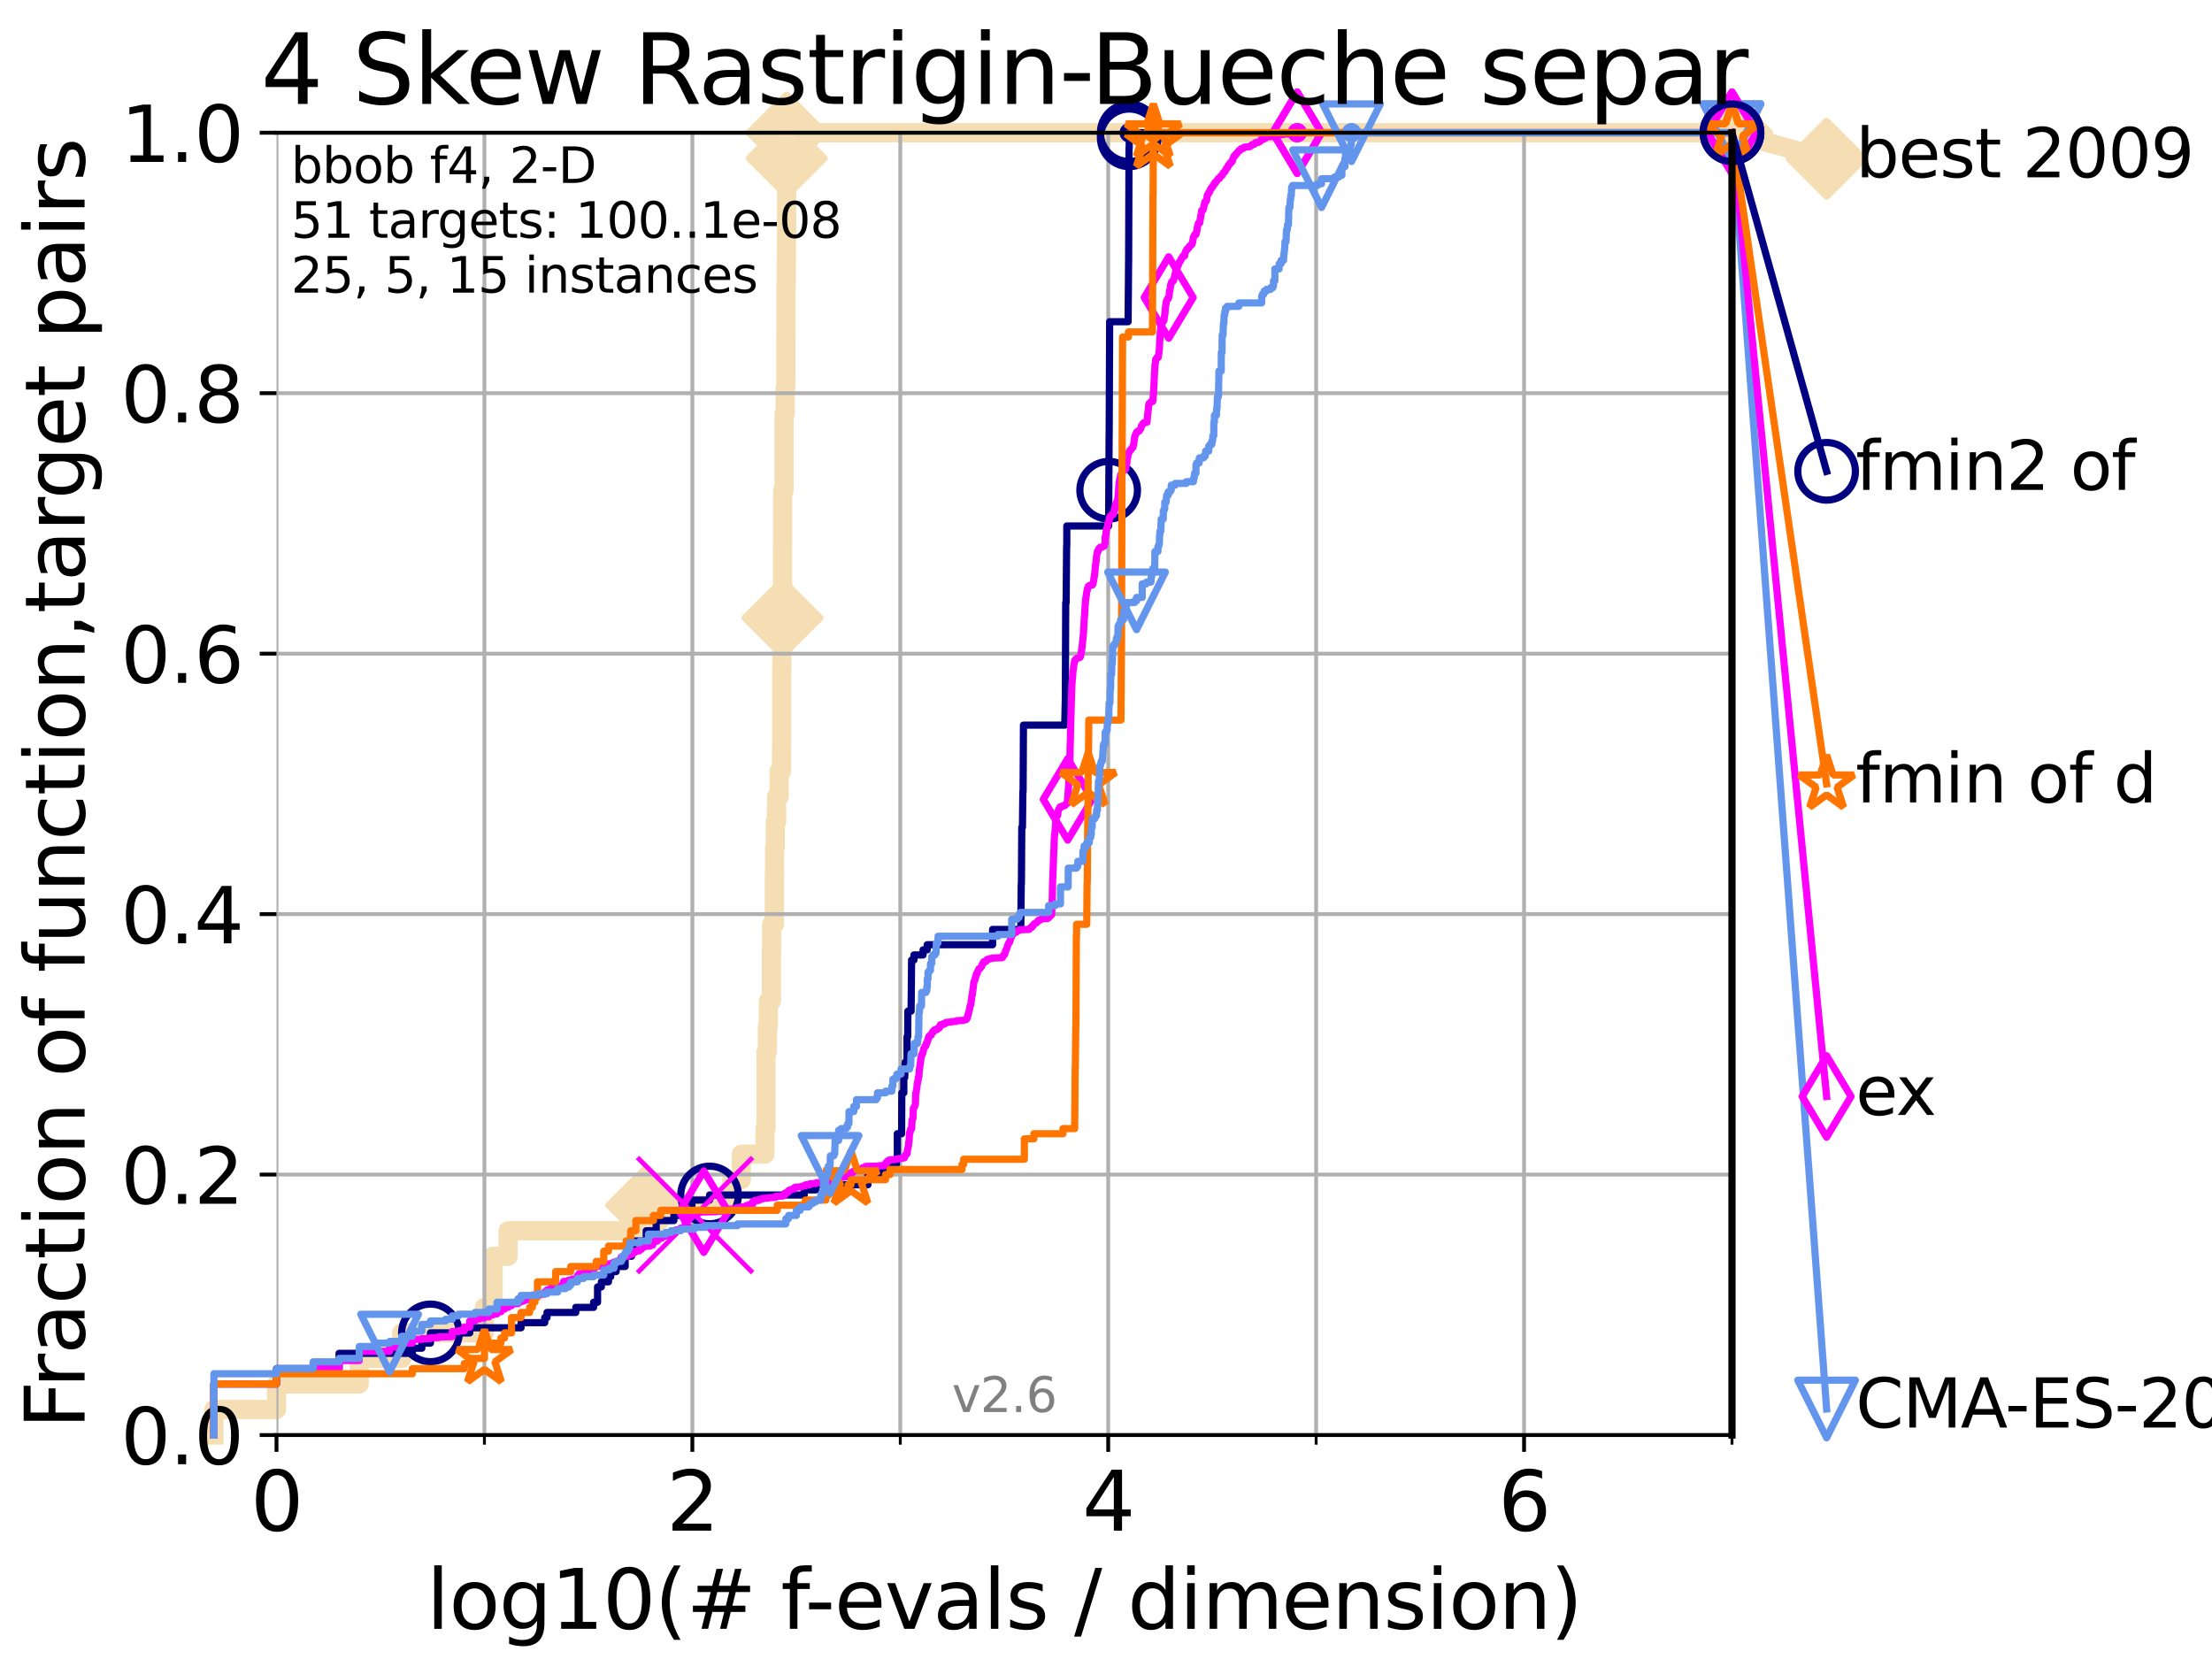<?xml version="1.0" encoding="utf-8" standalone="no"?>
<!DOCTYPE svg PUBLIC "-//W3C//DTD SVG 1.1//EN"
  "http://www.w3.org/Graphics/SVG/1.1/DTD/svg11.dtd">
<svg xmlns:xlink="http://www.w3.org/1999/xlink" width="460.8pt" height="345.6pt" viewBox="0 0 460.8 345.6" xmlns="http://www.w3.org/2000/svg" version="1.1">
 <defs>
  <style type="text/css">*{stroke-linejoin: round; stroke-linecap: butt}</style>
 </defs>
 <g id="figure_1">
  <g id="patch_1">
   <path d="M 0 345.6 
L 460.8 345.6 
L 460.8 0 
L 0 0 
z
" style="fill: #ffffff"/>
  </g>
  <g id="axes_1">
   <g id="patch_2">
    <path d="M 57.6 298.944 
L 360.806 298.944 
L 360.806 27.648 
L 57.6 27.648 
z
" style="fill: #ffffff"/>
   </g>
   <g id="line2d_1">
    <path d="M 44.561 298.944 
L 44.561 293.624 
L 57.6 293.624 
L 57.6 288.305 
L 74.837 288.305 
L 74.837 282.985 
L 83.678 282.985 
L 83.678 277.666 
L 100.915 277.666 
L 100.915 272.346 
L 102.708 272.346 
L 102.708 261.707 
L 105.851 261.707 
L 105.851 256.388 
L 134.621 256.388 
L 134.621 251.068 
L 152.475 251.068 
L 152.475 245.749 
L 154.432 245.749 
L 154.432 240.429 
L 159.359 240.429 
L 159.359 235.11 
L 159.569 235.11 
L 159.569 219.151 
L 159.858 219.151 
L 159.858 213.832 
L 160.062 213.832 
L 160.062 208.512 
L 160.699 208.512 
L 160.699 197.873 
L 160.738 197.873 
L 160.738 192.553 
L 161.316 192.553 
L 161.316 181.914 
L 161.354 181.914 
L 161.354 176.595 
L 161.505 176.595 
L 161.505 171.275 
L 161.766 171.275 
L 161.766 165.956 
L 162.313 165.956 
L 162.313 160.636 
L 162.81 160.636 
L 162.81 155.317 
L 162.845 155.317 
L 162.845 139.358 
L 162.88 139.358 
L 162.88 134.039 
L 162.915 134.039 
L 162.915 128.719 
L 163.019 128.719 
L 163.019 112.76 
L 163.054 112.76 
L 163.054 102.121 
L 163.328 102.121 
L 163.328 86.163 
L 163.566 86.163 
L 163.566 80.843 
L 163.7 80.843 
L 163.7 70.204 
L 163.733 70.204 
L 163.733 59.565 
L 163.8 59.565 
L 163.8 54.246 
L 163.833 54.246 
L 163.833 48.926 
L 163.866 48.926 
L 163.866 32.968 
L 163.899 32.968 
L 163.899 27.648 
L 360.806 27.648 
" style="fill: none; stroke: #f5deb3; stroke-width: 4; stroke-linecap: square"/>
   </g>
   <g id="line2d_2">
    <defs>
     <path id="mdf0d50bd1a" d="M -0 7.778 
L 7.778 0 
L 0 -7.778 
L -7.778 -0 
z
" style="stroke: #f5deb3; stroke-width: 1.5; stroke-linejoin: miter"/>
    </defs>
    <g>
     <use xlink:href="#mdf0d50bd1a" x="134.621" y="251.068" style="fill: #f5deb3; stroke: #f5deb3; stroke-width: 1.5; stroke-linejoin: miter"/>
     <use xlink:href="#mdf0d50bd1a" x="163.019" y="128.719" style="fill: #f5deb3; stroke: #f5deb3; stroke-width: 1.5; stroke-linejoin: miter"/>
     <use xlink:href="#mdf0d50bd1a" x="163.899" y="32.968" style="fill: #f5deb3; stroke: #f5deb3; stroke-width: 1.5; stroke-linejoin: miter"/>
     <use xlink:href="#mdf0d50bd1a" x="163.899" y="27.648" style="fill: #f5deb3; stroke: #f5deb3; stroke-width: 1.5; stroke-linejoin: miter"/>
     <use xlink:href="#mdf0d50bd1a" x="163.899" y="27.648" style="fill: #f5deb3; stroke: #f5deb3; stroke-width: 1.5; stroke-linejoin: miter"/>
     <use xlink:href="#mdf0d50bd1a" x="360.806" y="27.648" style="fill: #f5deb3; stroke: #f5deb3; stroke-width: 1.5; stroke-linejoin: miter"/>
    </g>
   </g>
   <g id="line2d_3">
    <path style="fill: none; stroke: #f5deb3; stroke-width: 4; stroke-linecap: square"/>
    <g/>
   </g>
   <g id="line2d_4">
    <path d="M 360.806 27.648 
L 380.515 33.074 
" style="fill: none; stroke: #f5deb3; stroke-width: 4; stroke-linecap: square"/>
    <g>
     <use xlink:href="#mdf0d50bd1a" x="360.806" y="27.648" style="fill: #f5deb3; stroke: #f5deb3; stroke-width: 1.5; stroke-linejoin: miter"/>
     <use xlink:href="#mdf0d50bd1a" x="380.515" y="33.074" style="fill: #f5deb3; stroke: #f5deb3; stroke-width: 1.5; stroke-linejoin: miter"/>
    </g>
   </g>
   <g id="matplotlib.axis_1">
    <g id="xtick_1">
     <g id="line2d_5">
      <path d="M 57.6 298.944 
L 57.6 27.648 
" clip-path="url(#p56b78ed714)" style="fill: none; stroke: #b0b0b0; stroke-width: 0.8; stroke-linecap: square"/>
     </g>
     <g id="line2d_6">
      <defs>
       <path id="mb06944da9a" d="M 0 0 
L 0 3.5 
" style="stroke: #000000; stroke-width: 0.8"/>
      </defs>
      <g>
       <use xlink:href="#mb06944da9a" x="57.6" y="298.944" style="stroke: #000000; stroke-width: 0.8"/>
      </g>
     </g>
     <g id="text_1">
      <!-- 0 -->
      <g transform="translate(52.192 318.861)scale(0.17 -0.17)">
       <defs>
        <path id="DejaVuSans-30" d="M 2034 4250 
Q 1547 4250 1301 3770 
Q 1056 3291 1056 2328 
Q 1056 1369 1301 889 
Q 1547 409 2034 409 
Q 2525 409 2770 889 
Q 3016 1369 3016 2328 
Q 3016 3291 2770 3770 
Q 2525 4250 2034 4250 
z
M 2034 4750 
Q 2819 4750 3233 4129 
Q 3647 3509 3647 2328 
Q 3647 1150 3233 529 
Q 2819 -91 2034 -91 
Q 1250 -91 836 529 
Q 422 1150 422 2328 
Q 422 3509 836 4129 
Q 1250 4750 2034 4750 
z
" transform="scale(0.016)"/>
       </defs>
       <use xlink:href="#DejaVuSans-30"/>
      </g>
     </g>
    </g>
    <g id="xtick_2">
     <g id="line2d_7">
      <path d="M 144.23 298.944 
L 144.23 27.648 
" clip-path="url(#p56b78ed714)" style="fill: none; stroke: #b0b0b0; stroke-width: 0.8; stroke-linecap: square"/>
     </g>
     <g id="line2d_8">
      <g>
       <use xlink:href="#mb06944da9a" x="144.23" y="298.944" style="stroke: #000000; stroke-width: 0.8"/>
      </g>
     </g>
     <g id="text_2">
      <!-- 2 -->
      <g transform="translate(138.822 318.861)scale(0.17 -0.17)">
       <defs>
        <path id="DejaVuSans-32" d="M 1228 531 
L 3431 531 
L 3431 0 
L 469 0 
L 469 531 
Q 828 903 1448 1529 
Q 2069 2156 2228 2338 
Q 2531 2678 2651 2914 
Q 2772 3150 2772 3378 
Q 2772 3750 2511 3984 
Q 2250 4219 1831 4219 
Q 1534 4219 1204 4116 
Q 875 4013 500 3803 
L 500 4441 
Q 881 4594 1212 4672 
Q 1544 4750 1819 4750 
Q 2544 4750 2975 4387 
Q 3406 4025 3406 3419 
Q 3406 3131 3298 2873 
Q 3191 2616 2906 2266 
Q 2828 2175 2409 1742 
Q 1991 1309 1228 531 
z
" transform="scale(0.016)"/>
       </defs>
       <use xlink:href="#DejaVuSans-32"/>
      </g>
     </g>
    </g>
    <g id="xtick_3">
     <g id="line2d_9">
      <path d="M 230.861 298.944 
L 230.861 27.648 
" clip-path="url(#p56b78ed714)" style="fill: none; stroke: #b0b0b0; stroke-width: 0.8; stroke-linecap: square"/>
     </g>
     <g id="line2d_10">
      <g>
       <use xlink:href="#mb06944da9a" x="230.861" y="298.944" style="stroke: #000000; stroke-width: 0.8"/>
      </g>
     </g>
     <g id="text_3">
      <!-- 4 -->
      <g transform="translate(225.453 318.861)scale(0.17 -0.17)">
       <defs>
        <path id="DejaVuSans-34" d="M 2419 4116 
L 825 1625 
L 2419 1625 
L 2419 4116 
z
M 2253 4666 
L 3047 4666 
L 3047 1625 
L 3713 1625 
L 3713 1100 
L 3047 1100 
L 3047 0 
L 2419 0 
L 2419 1100 
L 313 1100 
L 313 1709 
L 2253 4666 
z
" transform="scale(0.016)"/>
       </defs>
       <use xlink:href="#DejaVuSans-34"/>
      </g>
     </g>
    </g>
    <g id="xtick_4">
     <g id="line2d_11">
      <path d="M 317.491 298.944 
L 317.491 27.648 
" clip-path="url(#p56b78ed714)" style="fill: none; stroke: #b0b0b0; stroke-width: 0.8; stroke-linecap: square"/>
     </g>
     <g id="line2d_12">
      <g>
       <use xlink:href="#mb06944da9a" x="317.491" y="298.944" style="stroke: #000000; stroke-width: 0.8"/>
      </g>
     </g>
     <g id="text_4">
      <!-- 6 -->
      <g transform="translate(312.083 318.861)scale(0.17 -0.17)">
       <defs>
        <path id="DejaVuSans-36" d="M 2113 2584 
Q 1688 2584 1439 2293 
Q 1191 2003 1191 1497 
Q 1191 994 1439 701 
Q 1688 409 2113 409 
Q 2538 409 2786 701 
Q 3034 994 3034 1497 
Q 3034 2003 2786 2293 
Q 2538 2584 2113 2584 
z
M 3366 4563 
L 3366 3988 
Q 3128 4100 2886 4159 
Q 2644 4219 2406 4219 
Q 1781 4219 1451 3797 
Q 1122 3375 1075 2522 
Q 1259 2794 1537 2939 
Q 1816 3084 2150 3084 
Q 2853 3084 3261 2657 
Q 3669 2231 3669 1497 
Q 3669 778 3244 343 
Q 2819 -91 2113 -91 
Q 1303 -91 875 529 
Q 447 1150 447 2328 
Q 447 3434 972 4092 
Q 1497 4750 2381 4750 
Q 2619 4750 2861 4703 
Q 3103 4656 3366 4563 
z
" transform="scale(0.016)"/>
       </defs>
       <use xlink:href="#DejaVuSans-36"/>
      </g>
     </g>
    </g>
    <g id="xtick_5">
     <g id="line2d_13">
      <path d="M 100.915 298.944 
L 100.915 27.648 
" clip-path="url(#p56b78ed714)" style="fill: none; stroke: #b0b0b0; stroke-width: 0.8; stroke-linecap: square"/>
     </g>
     <g id="line2d_14">
      <defs>
       <path id="md940d9a136" d="M 0 0 
L 0 2 
" style="stroke: #000000; stroke-width: 0.6"/>
      </defs>
      <g>
       <use xlink:href="#md940d9a136" x="100.915" y="298.944" style="stroke: #000000; stroke-width: 0.6"/>
      </g>
     </g>
    </g>
    <g id="xtick_6">
     <g id="line2d_15">
      <path d="M 187.546 298.944 
L 187.546 27.648 
" clip-path="url(#p56b78ed714)" style="fill: none; stroke: #b0b0b0; stroke-width: 0.8; stroke-linecap: square"/>
     </g>
     <g id="line2d_16">
      <g>
       <use xlink:href="#md940d9a136" x="187.546" y="298.944" style="stroke: #000000; stroke-width: 0.6"/>
      </g>
     </g>
    </g>
    <g id="xtick_7">
     <g id="line2d_17">
      <path d="M 274.176 298.944 
L 274.176 27.648 
" clip-path="url(#p56b78ed714)" style="fill: none; stroke: #b0b0b0; stroke-width: 0.8; stroke-linecap: square"/>
     </g>
     <g id="line2d_18">
      <g>
       <use xlink:href="#md940d9a136" x="274.176" y="298.944" style="stroke: #000000; stroke-width: 0.6"/>
      </g>
     </g>
    </g>
    <g id="xtick_8">
     <g id="line2d_19">
      <path d="M 360.806 298.944 
L 360.806 27.648 
" clip-path="url(#p56b78ed714)" style="fill: none; stroke: #b0b0b0; stroke-width: 0.8; stroke-linecap: square"/>
     </g>
     <g id="line2d_20">
      <g>
       <use xlink:href="#md940d9a136" x="360.806" y="298.944" style="stroke: #000000; stroke-width: 0.6"/>
      </g>
     </g>
    </g>
    <g id="text_5">
     <!-- log10(# f-evals / dimension) -->
     <g transform="translate(88.823 339.314)scale(0.17 -0.17)">
      <defs>
       <path id="DejaVuSans-6c" d="M 603 4863 
L 1178 4863 
L 1178 0 
L 603 0 
L 603 4863 
z
" transform="scale(0.016)"/>
       <path id="DejaVuSans-6f" d="M 1959 3097 
Q 1497 3097 1228 2736 
Q 959 2375 959 1747 
Q 959 1119 1226 758 
Q 1494 397 1959 397 
Q 2419 397 2687 759 
Q 2956 1122 2956 1747 
Q 2956 2369 2687 2733 
Q 2419 3097 1959 3097 
z
M 1959 3584 
Q 2709 3584 3137 3096 
Q 3566 2609 3566 1747 
Q 3566 888 3137 398 
Q 2709 -91 1959 -91 
Q 1206 -91 779 398 
Q 353 888 353 1747 
Q 353 2609 779 3096 
Q 1206 3584 1959 3584 
z
" transform="scale(0.016)"/>
       <path id="DejaVuSans-67" d="M 2906 1791 
Q 2906 2416 2648 2759 
Q 2391 3103 1925 3103 
Q 1463 3103 1205 2759 
Q 947 2416 947 1791 
Q 947 1169 1205 825 
Q 1463 481 1925 481 
Q 2391 481 2648 825 
Q 2906 1169 2906 1791 
z
M 3481 434 
Q 3481 -459 3084 -895 
Q 2688 -1331 1869 -1331 
Q 1566 -1331 1297 -1286 
Q 1028 -1241 775 -1147 
L 775 -588 
Q 1028 -725 1275 -790 
Q 1522 -856 1778 -856 
Q 2344 -856 2625 -561 
Q 2906 -266 2906 331 
L 2906 616 
Q 2728 306 2450 153 
Q 2172 0 1784 0 
Q 1141 0 747 490 
Q 353 981 353 1791 
Q 353 2603 747 3093 
Q 1141 3584 1784 3584 
Q 2172 3584 2450 3431 
Q 2728 3278 2906 2969 
L 2906 3500 
L 3481 3500 
L 3481 434 
z
" transform="scale(0.016)"/>
       <path id="DejaVuSans-31" d="M 794 531 
L 1825 531 
L 1825 4091 
L 703 3866 
L 703 4441 
L 1819 4666 
L 2450 4666 
L 2450 531 
L 3481 531 
L 3481 0 
L 794 0 
L 794 531 
z
" transform="scale(0.016)"/>
       <path id="DejaVuSans-28" d="M 1984 4856 
Q 1566 4138 1362 3434 
Q 1159 2731 1159 2009 
Q 1159 1288 1364 580 
Q 1569 -128 1984 -844 
L 1484 -844 
Q 1016 -109 783 600 
Q 550 1309 550 2009 
Q 550 2706 781 3412 
Q 1013 4119 1484 4856 
L 1984 4856 
z
" transform="scale(0.016)"/>
       <path id="DejaVuSans-23" d="M 3272 2816 
L 2363 2816 
L 2100 1772 
L 3016 1772 
L 3272 2816 
z
M 2803 4594 
L 2478 3297 
L 3391 3297 
L 3719 4594 
L 4219 4594 
L 3897 3297 
L 4872 3297 
L 4872 2816 
L 3775 2816 
L 3519 1772 
L 4513 1772 
L 4513 1294 
L 3397 1294 
L 3072 0 
L 2572 0 
L 2894 1294 
L 1978 1294 
L 1656 0 
L 1153 0 
L 1478 1294 
L 494 1294 
L 494 1772 
L 1594 1772 
L 1856 2816 
L 850 2816 
L 850 3297 
L 1978 3297 
L 2297 4594 
L 2803 4594 
z
" transform="scale(0.016)"/>
       <path id="DejaVuSans-20" transform="scale(0.016)"/>
       <path id="DejaVuSans-66" d="M 2375 4863 
L 2375 4384 
L 1825 4384 
Q 1516 4384 1395 4259 
Q 1275 4134 1275 3809 
L 1275 3500 
L 2222 3500 
L 2222 3053 
L 1275 3053 
L 1275 0 
L 697 0 
L 697 3053 
L 147 3053 
L 147 3500 
L 697 3500 
L 697 3744 
Q 697 4328 969 4595 
Q 1241 4863 1831 4863 
L 2375 4863 
z
" transform="scale(0.016)"/>
       <path id="DejaVuSans-2d" d="M 313 2009 
L 1997 2009 
L 1997 1497 
L 313 1497 
L 313 2009 
z
" transform="scale(0.016)"/>
       <path id="DejaVuSans-65" d="M 3597 1894 
L 3597 1613 
L 953 1613 
Q 991 1019 1311 708 
Q 1631 397 2203 397 
Q 2534 397 2845 478 
Q 3156 559 3463 722 
L 3463 178 
Q 3153 47 2828 -22 
Q 2503 -91 2169 -91 
Q 1331 -91 842 396 
Q 353 884 353 1716 
Q 353 2575 817 3079 
Q 1281 3584 2069 3584 
Q 2775 3584 3186 3129 
Q 3597 2675 3597 1894 
z
M 3022 2063 
Q 3016 2534 2758 2815 
Q 2500 3097 2075 3097 
Q 1594 3097 1305 2825 
Q 1016 2553 972 2059 
L 3022 2063 
z
" transform="scale(0.016)"/>
       <path id="DejaVuSans-76" d="M 191 3500 
L 800 3500 
L 1894 563 
L 2988 3500 
L 3597 3500 
L 2284 0 
L 1503 0 
L 191 3500 
z
" transform="scale(0.016)"/>
       <path id="DejaVuSans-61" d="M 2194 1759 
Q 1497 1759 1228 1600 
Q 959 1441 959 1056 
Q 959 750 1161 570 
Q 1363 391 1709 391 
Q 2188 391 2477 730 
Q 2766 1069 2766 1631 
L 2766 1759 
L 2194 1759 
z
M 3341 1997 
L 3341 0 
L 2766 0 
L 2766 531 
Q 2569 213 2275 61 
Q 1981 -91 1556 -91 
Q 1019 -91 701 211 
Q 384 513 384 1019 
Q 384 1609 779 1909 
Q 1175 2209 1959 2209 
L 2766 2209 
L 2766 2266 
Q 2766 2663 2505 2880 
Q 2244 3097 1772 3097 
Q 1472 3097 1187 3025 
Q 903 2953 641 2809 
L 641 3341 
Q 956 3463 1253 3523 
Q 1550 3584 1831 3584 
Q 2591 3584 2966 3190 
Q 3341 2797 3341 1997 
z
" transform="scale(0.016)"/>
       <path id="DejaVuSans-73" d="M 2834 3397 
L 2834 2853 
Q 2591 2978 2328 3040 
Q 2066 3103 1784 3103 
Q 1356 3103 1142 2972 
Q 928 2841 928 2578 
Q 928 2378 1081 2264 
Q 1234 2150 1697 2047 
L 1894 2003 
Q 2506 1872 2764 1633 
Q 3022 1394 3022 966 
Q 3022 478 2636 193 
Q 2250 -91 1575 -91 
Q 1294 -91 989 -36 
Q 684 19 347 128 
L 347 722 
Q 666 556 975 473 
Q 1284 391 1588 391 
Q 1994 391 2212 530 
Q 2431 669 2431 922 
Q 2431 1156 2273 1281 
Q 2116 1406 1581 1522 
L 1381 1569 
Q 847 1681 609 1914 
Q 372 2147 372 2553 
Q 372 3047 722 3315 
Q 1072 3584 1716 3584 
Q 2034 3584 2315 3537 
Q 2597 3491 2834 3397 
z
" transform="scale(0.016)"/>
       <path id="DejaVuSans-2f" d="M 1625 4666 
L 2156 4666 
L 531 -594 
L 0 -594 
L 1625 4666 
z
" transform="scale(0.016)"/>
       <path id="DejaVuSans-64" d="M 2906 2969 
L 2906 4863 
L 3481 4863 
L 3481 0 
L 2906 0 
L 2906 525 
Q 2725 213 2448 61 
Q 2172 -91 1784 -91 
Q 1150 -91 751 415 
Q 353 922 353 1747 
Q 353 2572 751 3078 
Q 1150 3584 1784 3584 
Q 2172 3584 2448 3432 
Q 2725 3281 2906 2969 
z
M 947 1747 
Q 947 1113 1208 752 
Q 1469 391 1925 391 
Q 2381 391 2643 752 
Q 2906 1113 2906 1747 
Q 2906 2381 2643 2742 
Q 2381 3103 1925 3103 
Q 1469 3103 1208 2742 
Q 947 2381 947 1747 
z
" transform="scale(0.016)"/>
       <path id="DejaVuSans-69" d="M 603 3500 
L 1178 3500 
L 1178 0 
L 603 0 
L 603 3500 
z
M 603 4863 
L 1178 4863 
L 1178 4134 
L 603 4134 
L 603 4863 
z
" transform="scale(0.016)"/>
       <path id="DejaVuSans-6d" d="M 3328 2828 
Q 3544 3216 3844 3400 
Q 4144 3584 4550 3584 
Q 5097 3584 5394 3201 
Q 5691 2819 5691 2113 
L 5691 0 
L 5113 0 
L 5113 2094 
Q 5113 2597 4934 2840 
Q 4756 3084 4391 3084 
Q 3944 3084 3684 2787 
Q 3425 2491 3425 1978 
L 3425 0 
L 2847 0 
L 2847 2094 
Q 2847 2600 2669 2842 
Q 2491 3084 2119 3084 
Q 1678 3084 1418 2786 
Q 1159 2488 1159 1978 
L 1159 0 
L 581 0 
L 581 3500 
L 1159 3500 
L 1159 2956 
Q 1356 3278 1631 3431 
Q 1906 3584 2284 3584 
Q 2666 3584 2933 3390 
Q 3200 3197 3328 2828 
z
" transform="scale(0.016)"/>
       <path id="DejaVuSans-6e" d="M 3513 2113 
L 3513 0 
L 2938 0 
L 2938 2094 
Q 2938 2591 2744 2837 
Q 2550 3084 2163 3084 
Q 1697 3084 1428 2787 
Q 1159 2491 1159 1978 
L 1159 0 
L 581 0 
L 581 3500 
L 1159 3500 
L 1159 2956 
Q 1366 3272 1645 3428 
Q 1925 3584 2291 3584 
Q 2894 3584 3203 3211 
Q 3513 2838 3513 2113 
z
" transform="scale(0.016)"/>
       <path id="DejaVuSans-29" d="M 513 4856 
L 1013 4856 
Q 1481 4119 1714 3412 
Q 1947 2706 1947 2009 
Q 1947 1309 1714 600 
Q 1481 -109 1013 -844 
L 513 -844 
Q 928 -128 1133 580 
Q 1338 1288 1338 2009 
Q 1338 2731 1133 3434 
Q 928 4138 513 4856 
z
" transform="scale(0.016)"/>
      </defs>
      <use xlink:href="#DejaVuSans-6c"/>
      <use xlink:href="#DejaVuSans-6f" x="27.783"/>
      <use xlink:href="#DejaVuSans-67" x="88.965"/>
      <use xlink:href="#DejaVuSans-31" x="152.441"/>
      <use xlink:href="#DejaVuSans-30" x="216.064"/>
      <use xlink:href="#DejaVuSans-28" x="279.688"/>
      <use xlink:href="#DejaVuSans-23" x="318.701"/>
      <use xlink:href="#DejaVuSans-20" x="402.49"/>
      <use xlink:href="#DejaVuSans-66" x="434.277"/>
      <use xlink:href="#DejaVuSans-2d" x="463.982"/>
      <use xlink:href="#DejaVuSans-65" x="500.066"/>
      <use xlink:href="#DejaVuSans-76" x="561.59"/>
      <use xlink:href="#DejaVuSans-61" x="620.77"/>
      <use xlink:href="#DejaVuSans-6c" x="682.049"/>
      <use xlink:href="#DejaVuSans-73" x="709.832"/>
      <use xlink:href="#DejaVuSans-20" x="761.932"/>
      <use xlink:href="#DejaVuSans-2f" x="793.719"/>
      <use xlink:href="#DejaVuSans-20" x="827.41"/>
      <use xlink:href="#DejaVuSans-64" x="859.197"/>
      <use xlink:href="#DejaVuSans-69" x="922.674"/>
      <use xlink:href="#DejaVuSans-6d" x="950.457"/>
      <use xlink:href="#DejaVuSans-65" x="1047.869"/>
      <use xlink:href="#DejaVuSans-6e" x="1109.393"/>
      <use xlink:href="#DejaVuSans-73" x="1172.771"/>
      <use xlink:href="#DejaVuSans-69" x="1224.871"/>
      <use xlink:href="#DejaVuSans-6f" x="1252.654"/>
      <use xlink:href="#DejaVuSans-6e" x="1313.836"/>
      <use xlink:href="#DejaVuSans-29" x="1377.215"/>
     </g>
    </g>
   </g>
   <g id="matplotlib.axis_2">
    <g id="ytick_1">
     <g id="line2d_21">
      <path d="M 57.6 298.944 
L 360.806 298.944 
" clip-path="url(#p56b78ed714)" style="fill: none; stroke: #b0b0b0; stroke-width: 0.8; stroke-linecap: square"/>
     </g>
     <g id="line2d_22">
      <defs>
       <path id="m067184258c" d="M 0 0 
L -3.5 0 
" style="stroke: #000000; stroke-width: 0.8"/>
      </defs>
      <g>
       <use xlink:href="#m067184258c" x="57.6" y="298.944" style="stroke: #000000; stroke-width: 0.8"/>
      </g>
     </g>
     <g id="text_6">
      <!-- 0.0 -->
      <g transform="translate(25.155 305.023)scale(0.16 -0.16)">
       <defs>
        <path id="DejaVuSans-2e" d="M 684 794 
L 1344 794 
L 1344 0 
L 684 0 
L 684 794 
z
" transform="scale(0.016)"/>
       </defs>
       <use xlink:href="#DejaVuSans-30"/>
       <use xlink:href="#DejaVuSans-2e" x="63.623"/>
       <use xlink:href="#DejaVuSans-30" x="95.41"/>
      </g>
     </g>
    </g>
    <g id="ytick_2">
     <g id="line2d_23">
      <path d="M 57.6 244.685 
L 360.806 244.685 
" clip-path="url(#p56b78ed714)" style="fill: none; stroke: #b0b0b0; stroke-width: 0.8; stroke-linecap: square"/>
     </g>
     <g id="line2d_24">
      <g>
       <use xlink:href="#m067184258c" x="57.6" y="244.685" style="stroke: #000000; stroke-width: 0.8"/>
      </g>
     </g>
     <g id="text_7">
      <!-- 0.2 -->
      <g transform="translate(25.155 250.764)scale(0.16 -0.16)">
       <use xlink:href="#DejaVuSans-30"/>
       <use xlink:href="#DejaVuSans-2e" x="63.623"/>
       <use xlink:href="#DejaVuSans-32" x="95.41"/>
      </g>
     </g>
    </g>
    <g id="ytick_3">
     <g id="line2d_25">
      <path d="M 57.6 190.426 
L 360.806 190.426 
" clip-path="url(#p56b78ed714)" style="fill: none; stroke: #b0b0b0; stroke-width: 0.8; stroke-linecap: square"/>
     </g>
     <g id="line2d_26">
      <g>
       <use xlink:href="#m067184258c" x="57.6" y="190.426" style="stroke: #000000; stroke-width: 0.8"/>
      </g>
     </g>
     <g id="text_8">
      <!-- 0.4 -->
      <g transform="translate(25.155 196.504)scale(0.16 -0.16)">
       <use xlink:href="#DejaVuSans-30"/>
       <use xlink:href="#DejaVuSans-2e" x="63.623"/>
       <use xlink:href="#DejaVuSans-34" x="95.41"/>
      </g>
     </g>
    </g>
    <g id="ytick_4">
     <g id="line2d_27">
      <path d="M 57.6 136.166 
L 360.806 136.166 
" clip-path="url(#p56b78ed714)" style="fill: none; stroke: #b0b0b0; stroke-width: 0.8; stroke-linecap: square"/>
     </g>
     <g id="line2d_28">
      <g>
       <use xlink:href="#m067184258c" x="57.6" y="136.166" style="stroke: #000000; stroke-width: 0.8"/>
      </g>
     </g>
     <g id="text_9">
      <!-- 0.6 -->
      <g transform="translate(25.155 142.245)scale(0.16 -0.16)">
       <use xlink:href="#DejaVuSans-30"/>
       <use xlink:href="#DejaVuSans-2e" x="63.623"/>
       <use xlink:href="#DejaVuSans-36" x="95.41"/>
      </g>
     </g>
    </g>
    <g id="ytick_5">
     <g id="line2d_29">
      <path d="M 57.6 81.907 
L 360.806 81.907 
" clip-path="url(#p56b78ed714)" style="fill: none; stroke: #b0b0b0; stroke-width: 0.8; stroke-linecap: square"/>
     </g>
     <g id="line2d_30">
      <g>
       <use xlink:href="#m067184258c" x="57.6" y="81.907" style="stroke: #000000; stroke-width: 0.8"/>
      </g>
     </g>
     <g id="text_10">
      <!-- 0.8 -->
      <g transform="translate(25.155 87.986)scale(0.16 -0.16)">
       <defs>
        <path id="DejaVuSans-38" d="M 2034 2216 
Q 1584 2216 1326 1975 
Q 1069 1734 1069 1313 
Q 1069 891 1326 650 
Q 1584 409 2034 409 
Q 2484 409 2743 651 
Q 3003 894 3003 1313 
Q 3003 1734 2745 1975 
Q 2488 2216 2034 2216 
z
M 1403 2484 
Q 997 2584 770 2862 
Q 544 3141 544 3541 
Q 544 4100 942 4425 
Q 1341 4750 2034 4750 
Q 2731 4750 3128 4425 
Q 3525 4100 3525 3541 
Q 3525 3141 3298 2862 
Q 3072 2584 2669 2484 
Q 3125 2378 3379 2068 
Q 3634 1759 3634 1313 
Q 3634 634 3220 271 
Q 2806 -91 2034 -91 
Q 1263 -91 848 271 
Q 434 634 434 1313 
Q 434 1759 690 2068 
Q 947 2378 1403 2484 
z
M 1172 3481 
Q 1172 3119 1398 2916 
Q 1625 2713 2034 2713 
Q 2441 2713 2670 2916 
Q 2900 3119 2900 3481 
Q 2900 3844 2670 4047 
Q 2441 4250 2034 4250 
Q 1625 4250 1398 4047 
Q 1172 3844 1172 3481 
z
" transform="scale(0.016)"/>
       </defs>
       <use xlink:href="#DejaVuSans-30"/>
       <use xlink:href="#DejaVuSans-2e" x="63.623"/>
       <use xlink:href="#DejaVuSans-38" x="95.41"/>
      </g>
     </g>
    </g>
    <g id="ytick_6">
     <g id="line2d_31">
      <path d="M 57.6 27.648 
L 360.806 27.648 
" clip-path="url(#p56b78ed714)" style="fill: none; stroke: #b0b0b0; stroke-width: 0.8; stroke-linecap: square"/>
     </g>
     <g id="line2d_32">
      <g>
       <use xlink:href="#m067184258c" x="57.6" y="27.648" style="stroke: #000000; stroke-width: 0.8"/>
      </g>
     </g>
     <g id="text_11">
      <!-- 1.0 -->
      <g transform="translate(25.155 33.727)scale(0.16 -0.16)">
       <use xlink:href="#DejaVuSans-31"/>
       <use xlink:href="#DejaVuSans-2e" x="63.623"/>
       <use xlink:href="#DejaVuSans-30" x="95.41"/>
      </g>
     </g>
    </g>
    <g id="text_12">
     <!-- Fraction of function,target pairs -->
     <g transform="translate(17.62 297.681)rotate(-90)scale(0.17 -0.17)">
      <defs>
       <path id="DejaVuSans-46" d="M 628 4666 
L 3309 4666 
L 3309 4134 
L 1259 4134 
L 1259 2759 
L 3109 2759 
L 3109 2228 
L 1259 2228 
L 1259 0 
L 628 0 
L 628 4666 
z
" transform="scale(0.016)"/>
       <path id="DejaVuSans-72" d="M 2631 2963 
Q 2534 3019 2420 3045 
Q 2306 3072 2169 3072 
Q 1681 3072 1420 2755 
Q 1159 2438 1159 1844 
L 1159 0 
L 581 0 
L 581 3500 
L 1159 3500 
L 1159 2956 
Q 1341 3275 1631 3429 
Q 1922 3584 2338 3584 
Q 2397 3584 2469 3576 
Q 2541 3569 2628 3553 
L 2631 2963 
z
" transform="scale(0.016)"/>
       <path id="DejaVuSans-63" d="M 3122 3366 
L 3122 2828 
Q 2878 2963 2633 3030 
Q 2388 3097 2138 3097 
Q 1578 3097 1268 2742 
Q 959 2388 959 1747 
Q 959 1106 1268 751 
Q 1578 397 2138 397 
Q 2388 397 2633 464 
Q 2878 531 3122 666 
L 3122 134 
Q 2881 22 2623 -34 
Q 2366 -91 2075 -91 
Q 1284 -91 818 406 
Q 353 903 353 1747 
Q 353 2603 823 3093 
Q 1294 3584 2113 3584 
Q 2378 3584 2631 3529 
Q 2884 3475 3122 3366 
z
" transform="scale(0.016)"/>
       <path id="DejaVuSans-74" d="M 1172 4494 
L 1172 3500 
L 2356 3500 
L 2356 3053 
L 1172 3053 
L 1172 1153 
Q 1172 725 1289 603 
Q 1406 481 1766 481 
L 2356 481 
L 2356 0 
L 1766 0 
Q 1100 0 847 248 
Q 594 497 594 1153 
L 594 3053 
L 172 3053 
L 172 3500 
L 594 3500 
L 594 4494 
L 1172 4494 
z
" transform="scale(0.016)"/>
       <path id="DejaVuSans-75" d="M 544 1381 
L 544 3500 
L 1119 3500 
L 1119 1403 
Q 1119 906 1312 657 
Q 1506 409 1894 409 
Q 2359 409 2629 706 
Q 2900 1003 2900 1516 
L 2900 3500 
L 3475 3500 
L 3475 0 
L 2900 0 
L 2900 538 
Q 2691 219 2414 64 
Q 2138 -91 1772 -91 
Q 1169 -91 856 284 
Q 544 659 544 1381 
z
M 1991 3584 
L 1991 3584 
z
" transform="scale(0.016)"/>
       <path id="DejaVuSans-2c" d="M 750 794 
L 1409 794 
L 1409 256 
L 897 -744 
L 494 -744 
L 750 256 
L 750 794 
z
" transform="scale(0.016)"/>
       <path id="DejaVuSans-70" d="M 1159 525 
L 1159 -1331 
L 581 -1331 
L 581 3500 
L 1159 3500 
L 1159 2969 
Q 1341 3281 1617 3432 
Q 1894 3584 2278 3584 
Q 2916 3584 3314 3078 
Q 3713 2572 3713 1747 
Q 3713 922 3314 415 
Q 2916 -91 2278 -91 
Q 1894 -91 1617 61 
Q 1341 213 1159 525 
z
M 3116 1747 
Q 3116 2381 2855 2742 
Q 2594 3103 2138 3103 
Q 1681 3103 1420 2742 
Q 1159 2381 1159 1747 
Q 1159 1113 1420 752 
Q 1681 391 2138 391 
Q 2594 391 2855 752 
Q 3116 1113 3116 1747 
z
" transform="scale(0.016)"/>
      </defs>
      <use xlink:href="#DejaVuSans-46"/>
      <use xlink:href="#DejaVuSans-72" x="50.27"/>
      <use xlink:href="#DejaVuSans-61" x="91.383"/>
      <use xlink:href="#DejaVuSans-63" x="152.662"/>
      <use xlink:href="#DejaVuSans-74" x="207.643"/>
      <use xlink:href="#DejaVuSans-69" x="246.852"/>
      <use xlink:href="#DejaVuSans-6f" x="274.635"/>
      <use xlink:href="#DejaVuSans-6e" x="335.816"/>
      <use xlink:href="#DejaVuSans-20" x="399.195"/>
      <use xlink:href="#DejaVuSans-6f" x="430.982"/>
      <use xlink:href="#DejaVuSans-66" x="492.164"/>
      <use xlink:href="#DejaVuSans-20" x="527.369"/>
      <use xlink:href="#DejaVuSans-66" x="559.156"/>
      <use xlink:href="#DejaVuSans-75" x="594.361"/>
      <use xlink:href="#DejaVuSans-6e" x="657.74"/>
      <use xlink:href="#DejaVuSans-63" x="721.119"/>
      <use xlink:href="#DejaVuSans-74" x="776.1"/>
      <use xlink:href="#DejaVuSans-69" x="815.309"/>
      <use xlink:href="#DejaVuSans-6f" x="843.092"/>
      <use xlink:href="#DejaVuSans-6e" x="904.273"/>
      <use xlink:href="#DejaVuSans-2c" x="967.652"/>
      <use xlink:href="#DejaVuSans-74" x="999.439"/>
      <use xlink:href="#DejaVuSans-61" x="1038.648"/>
      <use xlink:href="#DejaVuSans-72" x="1099.928"/>
      <use xlink:href="#DejaVuSans-67" x="1139.291"/>
      <use xlink:href="#DejaVuSans-65" x="1202.768"/>
      <use xlink:href="#DejaVuSans-74" x="1264.291"/>
      <use xlink:href="#DejaVuSans-20" x="1303.5"/>
      <use xlink:href="#DejaVuSans-70" x="1335.287"/>
      <use xlink:href="#DejaVuSans-61" x="1398.764"/>
      <use xlink:href="#DejaVuSans-69" x="1460.043"/>
      <use xlink:href="#DejaVuSans-72" x="1487.826"/>
      <use xlink:href="#DejaVuSans-73" x="1528.939"/>
     </g>
    </g>
   </g>
   <g id="line2d_33">
    <defs>
     <path id="m96f6547920" d="M 0 1.5 
C 0.398 1.5 0.779 1.342 1.061 1.061 
C 1.342 0.779 1.5 0.398 1.5 0 
C 1.5 -0.398 1.342 -0.779 1.061 -1.061 
C 0.779 -1.342 0.398 -1.5 0 -1.5 
C -0.398 -1.5 -0.779 -1.342 -1.061 -1.061 
C -1.342 -0.779 -1.5 -0.398 -1.5 0 
C -1.5 0.398 -1.342 0.779 -1.061 1.061 
C -0.779 1.342 -0.398 1.5 0 1.5 
z
" style="stroke: #f5deb3"/>
    </defs>
    <g>
     <use xlink:href="#m96f6547920" x="163.899" y="27.648" style="fill: #f5deb3; stroke: #f5deb3"/>
     <use xlink:href="#m96f6547920" x="163.899" y="27.648" style="fill: #f5deb3; stroke: #f5deb3"/>
    </g>
   </g>
   <g id="line2d_34">
    <defs>
     <path id="me69d1a8db8" d="M 0 1.5 
C 0.398 1.5 0.779 1.342 1.061 1.061 
C 1.342 0.779 1.5 0.398 1.5 0 
C 1.5 -0.398 1.342 -0.779 1.061 -1.061 
C 0.779 -1.342 0.398 -1.5 0 -1.5 
C -0.398 -1.5 -0.779 -1.342 -1.061 -1.061 
C -1.342 -0.779 -1.5 -0.398 -1.5 0 
C -1.5 0.398 -1.342 0.779 -1.061 1.061 
C -0.779 1.342 -0.398 1.5 0 1.5 
z
" style="stroke: #000080"/>
    </defs>
    <g>
     <use xlink:href="#me69d1a8db8" x="235.24" y="27.648" style="fill: #000080; stroke: #000080"/>
     <use xlink:href="#me69d1a8db8" x="235.24" y="27.648" style="fill: #000080; stroke: #000080"/>
    </g>
   </g>
   <g id="line2d_35">
    <path d="M 44.561 298.944 
L 44.561 288.305 
L 57.6 288.305 
L 57.6 285.113 
L 70.639 285.113 
L 70.639 281.922 
L 85.894 281.922 
L 85.894 280.858 
L 87.876 280.858 
L 87.876 279.794 
L 89.669 279.794 
L 89.669 277.666 
L 97.858 277.666 
L 97.858 276.602 
L 108.543 276.602 
L 108.543 275.538 
L 113.478 275.538 
L 113.478 274.474 
L 113.954 274.474 
L 113.954 273.41 
L 119.945 273.41 
L 119.945 272.346 
L 123.658 272.346 
L 123.658 271.282 
L 124.482 271.282 
L 124.482 268.091 
L 125.271 268.091 
L 125.271 267.027 
L 126.757 267.027 
L 126.757 265.963 
L 127.227 265.963 
L 127.227 264.899 
L 128.354 264.899 
L 128.354 263.835 
L 130.226 263.835 
L 130.226 261.707 
L 131.564 261.707 
L 131.564 259.579 
L 131.929 259.579 
L 131.929 258.516 
L 134.621 258.516 
L 134.621 256.388 
L 136.697 256.388 
L 136.697 254.26 
L 140.382 254.26 
L 140.382 253.196 
L 141.826 253.196 
L 141.826 252.132 
L 142.559 252.132 
L 142.559 251.068 
L 144.136 251.068 
L 144.136 250.004 
L 147.816 250.004 
L 147.816 248.94 
L 167.526 248.94 
L 167.526 247.877 
L 169.929 247.877 
L 169.929 246.813 
L 180.796 246.813 
L 180.796 244.685 
L 183.755 244.685 
L 183.755 243.621 
L 185.916 243.621 
L 185.916 242.557 
L 186.748 242.557 
L 186.748 241.493 
L 186.924 241.493 
L 186.924 236.174 
L 187.826 236.174 
L 187.863 227.662 
L 188.283 227.662 
L 188.283 224.471 
L 188.472 224.471 
L 188.571 221.279 
L 188.95 221.279 
L 188.95 215.959 
L 189.089 215.959 
L 189.132 210.64 
L 189.795 210.64 
L 189.903 200.001 
L 190.386 200.001 
L 190.386 198.937 
L 192.292 198.937 
L 192.292 197.873 
L 193.149 197.873 
L 193.149 196.809 
L 206.776 196.809 
L 206.776 193.617 
L 212.647 193.617 
L 212.743 184.042 
L 212.78 184.042 
L 212.854 172.339 
L 212.993 172.339 
L 213.082 164.892 
L 213.128 164.892 
L 213.205 151.061 
L 221.812 151.061 
L 221.918 145.742 
L 221.927 145.742 
L 222.009 125.527 
L 222.097 125.527 
L 222.196 113.824 
L 222.229 113.824 
L 222.236 109.569 
L 230.947 109.569 
L 231.049 90.418 
L 231.06 90.418 
L 231.163 67.013 
L 235.004 67.013 
L 235.11 54.246 
L 235.116 54.246 
L 235.195 30.84 
L 235.234 30.84 
L 235.24 27.648 
L 360.806 27.648 
L 360.806 27.648 
" style="fill: none; stroke: #000080; stroke-width: 1.5; stroke-linecap: square"/>
   </g>
   <g id="line2d_36">
    <defs>
     <path id="m0e4e6c6081" d="M 0 6 
C 1.591 6 3.117 5.368 4.243 4.243 
C 5.368 3.117 6 1.591 6 0 
C 6 -1.591 5.368 -3.117 4.243 -4.243 
C 3.117 -5.368 1.591 -6 0 -6 
C -1.591 -6 -3.117 -5.368 -4.243 -4.243 
C -5.368 -3.117 -6 -1.591 -6 0 
C -6 1.591 -5.368 3.117 -4.243 4.243 
C -3.117 5.368 -1.591 6 0 6 
z
" style="stroke: #000080; stroke-width: 1.5"/>
    </defs>
    <g>
     <use xlink:href="#m0e4e6c6081" x="89.669" y="277.666" style="fill-opacity: 0; stroke: #000080; stroke-width: 1.5"/>
     <use xlink:href="#m0e4e6c6081" x="147.816" y="248.94" style="fill-opacity: 0; stroke: #000080; stroke-width: 1.5"/>
     <use xlink:href="#m0e4e6c6081" x="230.955" y="102.121" style="fill-opacity: 0; stroke: #000080; stroke-width: 1.5"/>
     <use xlink:href="#m0e4e6c6081" x="235.24" y="28.712" style="fill-opacity: 0; stroke: #000080; stroke-width: 1.5"/>
     <use xlink:href="#m0e4e6c6081" x="235.24" y="27.648" style="fill-opacity: 0; stroke: #000080; stroke-width: 1.5"/>
     <use xlink:href="#m0e4e6c6081" x="360.806" y="27.648" style="fill-opacity: 0; stroke: #000080; stroke-width: 1.5"/>
    </g>
   </g>
   <g id="line2d_37">
    <path style="fill: none; stroke: #000080; stroke-width: 1.5; stroke-linecap: square"/>
    <g/>
   </g>
   <g id="line2d_38">
    <defs>
     <path id="me88a206151" d="M 0 1.5 
C 0.398 1.5 0.779 1.342 1.061 1.061 
C 1.342 0.779 1.5 0.398 1.5 0 
C 1.5 -0.398 1.342 -0.779 1.061 -1.061 
C 0.779 -1.342 0.398 -1.5 0 -1.5 
C -0.398 -1.5 -0.779 -1.342 -1.061 -1.061 
C -1.342 -0.779 -1.5 -0.398 -1.5 0 
C -1.5 0.398 -1.342 0.779 -1.061 1.061 
C -0.779 1.342 -0.398 1.5 0 1.5 
z
" style="stroke: #ff00ff"/>
    </defs>
    <g>
     <use xlink:href="#me88a206151" x="270.231" y="27.648" style="fill: #ff00ff; stroke: #ff00ff"/>
     <use xlink:href="#me88a206151" x="270.231" y="27.648" style="fill: #ff00ff; stroke: #ff00ff"/>
    </g>
   </g>
   <g id="line2d_39">
    <path d="M 44.561 298.944 
L 44.561 288.305 
L 57.6 288.305 
L 57.6 285.964 
L 65.227 285.964 
L 65.227 285.113 
L 70.639 285.113 
L 70.639 283.411 
L 74.837 283.411 
L 74.837 281.496 
L 81.166 281.496 
L 81.166 280.645 
L 83.678 280.645 
L 83.678 279.794 
L 85.894 279.794 
L 85.894 279.013 
L 87.876 279.013 
L 87.876 278.872 
L 89.669 278.872 
L 89.669 278.659 
L 91.306 278.659 
L 91.306 278.517 
L 94.206 278.446 
L 94.206 277.382 
L 95.503 277.382 
L 95.503 277.24 
L 96.718 277.24 
L 96.718 276.46 
L 97.858 276.46 
L 97.858 275.183 
L 98.933 275.183 
L 98.933 274.758 
L 99.95 274.758 
L 99.95 274.545 
L 100.915 274.545 
L 100.915 274.332 
L 101.833 274.332 
L 101.833 273.907 
L 102.708 273.907 
L 102.708 273.694 
L 103.544 273.694 
L 103.544 273.268 
L 104.345 273.268 
L 104.345 272.701 
L 105.113 272.701 
L 105.113 272.346 
L 105.851 272.346 
L 105.851 271.992 
L 106.561 271.992 
L 106.561 271.566 
L 107.905 271.566 
L 107.905 271.212 
L 108.543 271.212 
L 108.543 270.999 
L 109.159 270.999 
L 109.159 270.786 
L 109.757 270.786 
L 109.757 270.644 
L 110.336 270.644 
L 110.336 270.289 
L 110.897 270.289 
L 110.897 269.793 
L 112.488 269.793 
L 112.488 269.58 
L 113.478 269.58 
L 113.478 269.155 
L 113.954 269.155 
L 113.954 268.729 
L 114.872 268.658 
L 114.872 268.091 
L 116.584 268.091 
L 116.584 267.878 
L 116.988 267.878 
L 116.988 267.736 
L 117.384 267.736 
L 117.384 266.956 
L 118.152 266.885 
L 118.152 266.814 
L 118.525 266.814 
L 118.525 266.672 
L 119.248 266.672 
L 119.248 266.459 
L 120.284 266.459 
L 120.284 265.75 
L 120.617 265.75 
L 120.617 265.325 
L 121.582 265.254 
L 121.582 265.183 
L 122.199 265.183 
L 122.199 264.97 
L 122.796 264.899 
L 122.796 264.757 
L 123.088 264.757 
L 123.088 264.615 
L 123.375 264.615 
L 123.375 264.19 
L 123.936 264.19 
L 123.936 263.835 
L 125.527 263.764 
L 125.527 263.551 
L 126.029 263.551 
L 126.029 263.339 
L 127.458 263.268 
L 127.458 263.126 
L 127.911 263.126 
L 127.911 262.913 
L 128.571 262.913 
L 128.571 262.7 
L 129.209 262.7 
L 129.209 262.487 
L 129.417 262.487 
L 129.417 261.849 
L 130.423 261.778 
L 130.423 261.707 
L 130.811 261.707 
L 130.811 261.495 
L 131.002 261.495 
L 131.002 261.282 
L 131.747 261.282 
L 131.747 260.856 
L 132.287 260.856 
L 132.287 260.643 
L 133.154 260.572 
L 133.154 260.218 
L 133.656 260.218 
L 133.656 259.792 
L 134.145 259.792 
L 134.145 259.65 
L 135.389 259.579 
L 135.389 259.438 
L 135.981 259.367 
L 135.981 258.657 
L 136.697 258.587 
L 136.697 258.516 
L 136.975 258.516 
L 136.975 258.09 
L 137.25 258.019 
L 137.25 257.948 
L 137.788 257.948 
L 137.788 257.735 
L 138.181 257.664 
L 138.181 257.523 
L 138.944 257.452 
L 138.944 257.381 
L 139.191 257.31 
L 139.191 257.239 
L 139.435 257.239 
L 139.435 256.955 
L 139.796 256.955 
L 139.796 256.53 
L 140.725 256.459 
L 140.725 256.246 
L 141.718 256.175 
L 141.826 255.82 
L 142.764 255.749 
L 142.764 253.622 
L 143.56 253.622 
L 143.56 253.267 
L 144.324 253.196 
L 144.324 253.125 
L 145.238 253.054 
L 145.238 252.629 
L 145.938 252.558 
L 145.938 252.487 
L 149.238 252.416 
L 149.238 252.345 
L 150.56 252.274 
L 150.56 252.203 
L 151.605 252.203 
L 151.669 251.919 
L 153.013 251.848 
L 153.013 251.778 
L 153.247 251.778 
L 153.247 251.636 
L 154.323 251.565 
L 154.323 251.423 
L 155.34 251.352 
L 155.34 251.281 
L 155.495 251.281 
L 155.495 251.139 
L 156.005 251.068 
L 156.106 250.926 
L 156.793 250.855 
L 156.841 250.288 
L 157.222 250.288 
L 157.222 250.075 
L 158.053 250.075 
L 158.053 249.862 
L 158.761 249.792 
L 158.761 249.65 
L 160.102 249.579 
L 160.102 249.508 
L 161.542 249.437 
L 161.542 249.224 
L 163.054 249.153 
L 163.054 249.082 
L 163.464 249.011 
L 163.464 248.586 
L 163.833 248.515 
L 163.833 248.444 
L 163.998 248.444 
L 163.998 248.302 
L 164.324 248.231 
L 164.356 247.947 
L 164.771 247.877 
L 164.771 247.806 
L 165.177 247.735 
L 165.177 247.664 
L 165.453 247.664 
L 165.453 247.451 
L 165.665 247.38 
L 165.665 247.309 
L 166.945 247.238 
L 166.945 247.167 
L 167.362 247.096 
L 167.362 247.025 
L 167.85 247.025 
L 167.85 246.813 
L 168.715 246.813 
L 168.715 246.6 
L 170.024 246.529 
L 170.048 246.387 
L 171.249 246.316 
L 171.249 246.245 
L 172.691 246.174 
L 172.691 246.103 
L 173.581 246.103 
L 173.581 245.891 
L 174.088 245.82 
L 174.088 245.749 
L 174.488 245.749 
L 174.488 245.536 
L 174.638 245.536 
L 174.638 245.394 
L 175.298 245.323 
L 175.298 245.252 
L 176.248 245.181 
L 176.248 244.756 
L 176.689 244.685 
L 176.689 244.614 
L 176.822 244.614 
L 176.822 244.472 
L 177.233 244.401 
L 177.233 244.33 
L 177.668 244.259 
L 177.668 244.046 
L 178.014 243.976 
L 178.014 243.905 
L 178.278 243.834 
L 178.278 243.621 
L 179.485 243.55 
L 179.485 243.479 
L 179.701 243.479 
L 179.701 243.266 
L 180.068 243.266 
L 180.068 243.124 
L 180.332 243.053 
L 180.332 242.983 
L 183.147 242.912 
L 183.147 242.841 
L 184.198 242.841 
L 184.198 242.628 
L 184.422 242.628 
L 184.488 242.344 
L 184.577 242.344 
L 184.577 242.202 
L 184.883 242.131 
L 184.915 241.848 
L 185.194 241.777 
L 185.279 241.635 
L 186.581 241.564 
L 186.581 241.493 
L 187.242 241.422 
L 187.242 241.351 
L 188.019 241.28 
L 188.019 241.209 
L 188.401 241.209 
L 188.481 240.784 
L 188.633 240.713 
L 188.633 240.571 
L 188.81 240.5 
L 188.845 240.287 
L 188.976 240.287 
L 189.063 239.365 
L 189.106 239.365 
L 189.201 238.869 
L 189.236 238.798 
L 189.321 237.805 
L 189.373 237.805 
L 189.475 235.961 
L 189.593 235.89 
L 189.703 235.181 
L 189.919 235.11 
L 189.994 233.336 
L 190.06 233.266 
L 190.142 232.982 
L 190.191 232.982 
L 190.273 230.854 
L 190.402 230.783 
L 190.483 230.499 
L 190.547 230.499 
L 190.651 230.145 
L 190.699 230.074 
L 190.763 227.733 
L 190.826 227.662 
L 190.928 226.953 
L 190.968 226.882 
L 191.069 225.747 
L 191.116 225.747 
L 191.194 225.109 
L 191.255 225.109 
L 191.309 224.4 
L 191.417 224.329 
L 191.516 222.768 
L 191.562 222.697 
L 191.653 221.775 
L 191.706 221.704 
L 191.803 220.782 
L 191.818 220.782 
L 191.923 220.002 
L 192.012 219.931 
L 192.071 219.577 
L 192.204 219.506 
L 192.307 219.009 
L 192.329 218.938 
L 192.387 218.513 
L 192.517 218.442 
L 192.596 218.158 
L 192.654 218.087 
L 192.661 217.945 
L 192.875 217.874 
L 192.981 217.307 
L 193.121 217.236 
L 193.219 216.81 
L 193.295 216.74 
L 193.344 216.314 
L 193.481 216.243 
L 193.509 215.888 
L 193.632 215.817 
L 193.632 215.747 
L 193.949 215.676 
L 194.042 215.392 
L 194.155 215.321 
L 194.241 215.037 
L 194.3 214.966 
L 194.3 214.895 
L 194.587 214.825 
L 194.652 214.541 
L 195.236 214.47 
L 195.279 214.257 
L 195.619 214.186 
L 195.729 214.044 
L 195.741 214.044 
L 195.814 213.619 
L 195.899 213.548 
L 195.899 213.477 
L 196.533 213.406 
L 196.533 213.264 
L 197 213.193 
L 197.085 212.98 
L 198.137 212.909 
L 198.137 212.839 
L 199.275 212.768 
L 199.331 212.626 
L 200.744 212.555 
L 200.744 212.484 
L 201.246 212.413 
L 201.35 212.271 
L 201.395 212.271 
L 201.498 211.987 
L 201.534 211.987 
L 201.623 211.42 
L 201.69 211.42 
L 201.8 210.853 
L 201.827 210.782 
L 201.919 210.356 
L 201.976 210.285 
L 202.072 209.576 
L 202.115 209.505 
L 202.193 209.292 
L 202.236 209.292 
L 202.331 208.37 
L 202.378 208.299 
L 202.455 207.519 
L 202.506 207.448 
L 202.607 206.597 
L 202.62 206.597 
L 202.729 205.746 
L 202.746 205.746 
L 202.855 204.611 
L 202.921 204.54 
L 203.029 204.185 
L 203.083 204.115 
L 203.173 203.76 
L 203.206 203.76 
L 203.291 203.263 
L 203.352 203.263 
L 203.417 202.838 
L 203.586 202.767 
L 203.694 202.341 
L 203.75 202.27 
L 203.857 201.916 
L 204.069 201.845 
L 204.171 201.632 
L 204.314 201.561 
L 204.399 201.419 
L 204.49 201.348 
L 204.59 200.923 
L 204.756 200.852 
L 204.858 200.639 
L 204.917 200.568 
L 204.921 200.355 
L 205.4 200.284 
L 205.473 200.143 
L 205.603 200.072 
L 205.639 199.859 
L 206.118 199.788 
L 206.118 199.717 
L 206.732 199.646 
L 206.732 199.575 
L 208.811 199.504 
L 208.914 199.15 
L 208.989 199.079 
L 208.989 199.008 
L 209.222 198.937 
L 209.308 198.724 
L 209.364 198.653 
L 209.464 198.086 
L 209.549 198.015 
L 209.625 197.731 
L 209.695 197.66 
L 209.805 197.376 
L 209.816 197.306 
L 209.908 196.951 
L 209.988 196.88 
L 210.09 196.525 
L 210.184 196.454 
L 210.184 196.383 
L 210.302 196.313 
L 210.394 195.958 
L 210.433 195.887 
L 210.542 195.603 
L 210.561 195.532 
L 210.644 195.178 
L 210.737 195.107 
L 210.8 194.894 
L 210.909 194.823 
L 210.977 194.61 
L 211.082 194.539 
L 211.082 194.468 
L 211.291 194.398 
L 211.355 194.256 
L 211.725 194.185 
L 211.801 194.043 
L 211.935 193.972 
L 211.935 193.901 
L 212.312 193.83 
L 212.352 193.688 
L 214.405 193.617 
L 214.501 193.405 
L 214.66 193.334 
L 214.66 193.263 
L 214.936 193.192 
L 214.956 193.05 
L 215.078 192.979 
L 215.089 192.837 
L 215.286 192.766 
L 215.363 192.553 
L 215.487 192.482 
L 215.593 192.341 
L 215.856 192.27 
L 215.856 192.199 
L 216.056 192.128 
L 216.161 191.915 
L 216.333 191.844 
L 216.351 191.702 
L 216.73 191.631 
L 216.73 191.56 
L 216.981 191.49 
L 216.981 191.419 
L 218.24 191.348 
L 218.334 191.206 
L 218.436 191.206 
L 218.451 190.922 
L 218.807 190.851 
L 218.822 190.638 
L 219.068 190.567 
L 219.175 188.085 
L 219.189 188.014 
L 219.292 183.049 
L 219.323 182.978 
L 219.434 179.716 
L 219.436 179.716 
L 219.532 177.02 
L 219.549 177.02 
L 219.652 174.183 
L 219.678 174.112 
L 219.786 173.048 
L 219.8 172.978 
L 219.91 171.488 
L 219.918 171.417 
L 220.027 170.211 
L 220.121 170.14 
L 220.154 169.928 
L 220.331 169.857 
L 220.438 168.864 
L 220.498 168.793 
L 220.514 168.651 
L 220.635 168.58 
L 220.745 168.296 
L 220.807 168.225 
L 220.826 168.084 
L 221.333 168.013 
L 221.383 167.871 
L 221.848 167.8 
L 221.951 167.587 
L 222.1 167.516 
L 222.1 167.445 
L 222.322 167.374 
L 222.429 166.027 
L 222.454 165.956 
L 222.561 164.254 
L 222.578 164.183 
L 222.677 162.197 
L 222.695 162.126 
L 222.795 160.991 
L 222.824 160.991 
L 222.933 155.104 
L 222.949 155.033 
L 223.057 150.281 
L 223.069 150.21 
L 223.178 146.096 
L 223.188 146.025 
L 223.296 142.55 
L 223.31 142.479 
L 223.413 141.273 
L 223.424 141.202 
L 223.524 139.713 
L 223.552 139.642 
L 223.663 138.862 
L 223.678 138.791 
L 223.764 138.152 
L 223.803 138.081 
L 223.879 137.585 
L 224.037 137.514 
L 224.039 137.372 
L 224.214 137.301 
L 224.254 137.159 
L 224.609 137.088 
L 224.609 137.018 
L 224.989 136.947 
L 225.091 136.734 
L 225.134 136.663 
L 225.245 135.741 
L 225.287 135.741 
L 225.391 134.89 
L 225.426 134.819 
L 225.537 133.471 
L 225.543 133.471 
L 225.649 132.478 
L 225.667 132.407 
L 225.777 130.705 
L 225.782 130.634 
L 225.888 128.435 
L 225.929 128.364 
L 226.039 126.378 
L 226.049 126.308 
L 226.152 124.818 
L 226.19 124.747 
L 226.284 124.038 
L 226.308 123.967 
L 226.385 123.329 
L 226.428 123.258 
L 226.538 122.619 
L 226.585 122.548 
L 226.668 122.194 
L 226.827 122.123 
L 226.904 121.981 
L 227.508 121.91 
L 227.598 121.768 
L 227.673 121.697 
L 227.765 121.13 
L 227.811 121.059 
L 227.902 120.35 
L 227.941 120.279 
L 228.035 119.499 
L 228.066 119.428 
L 228.177 117.938 
L 228.198 117.867 
L 228.3 117.229 
L 228.31 117.158 
L 228.421 115.952 
L 228.424 115.881 
L 228.53 115.314 
L 228.574 115.243 
L 228.615 114.817 
L 228.771 114.817 
L 228.878 114.392 
L 228.931 114.321 
L 228.931 114.25 
L 229.141 114.179 
L 229.152 114.037 
L 229.661 113.966 
L 229.772 113.824 
L 230.037 113.753 
L 230.144 113.257 
L 230.197 113.186 
L 230.238 111.767 
L 230.346 111.697 
L 230.442 110.633 
L 230.487 110.562 
L 230.574 110.065 
L 230.619 109.994 
L 230.72 109.569 
L 230.731 109.569 
L 230.822 108.93 
L 230.899 108.859 
L 230.975 108.718 
L 231.039 108.647 
L 231.115 107.867 
L 231.255 107.796 
L 231.286 107.512 
L 231.435 107.441 
L 231.464 107.299 
L 231.854 107.228 
L 231.916 106.944 
L 232.054 106.874 
L 232.127 106.164 
L 232.235 106.164 
L 232.303 105.313 
L 232.425 105.242 
L 232.523 104.746 
L 232.583 104.675 
L 232.649 104.533 
L 232.819 104.462 
L 232.923 103.327 
L 232.94 103.256 
L 233.051 101.625 
L 233.065 101.554 
L 233.169 100.348 
L 233.179 100.277 
L 233.284 99.639 
L 233.356 99.568 
L 233.457 99.001 
L 233.488 98.93 
L 233.488 98.859 
L 233.646 98.788 
L 233.744 98.433 
L 233.822 98.362 
L 233.913 98.22 
L 233.968 98.149 
L 234.021 98.008 
L 234.28 97.937 
L 234.387 97.795 
L 234.49 97.724 
L 234.565 97.157 
L 234.615 97.086 
L 234.726 96.447 
L 234.747 96.376 
L 234.828 95.454 
L 234.91 95.383 
L 235.018 94.461 
L 235.113 94.39 
L 235.22 94.107 
L 235.338 94.036 
L 235.415 93.752 
L 235.626 93.681 
L 235.701 93.468 
L 235.801 93.397 
L 235.891 93.256 
L 236.03 93.185 
L 236.11 92.688 
L 236.17 92.617 
L 236.267 91.766 
L 236.288 91.695 
L 236.395 90.915 
L 236.459 90.844 
L 236.563 90.489 
L 236.628 90.418 
L 236.669 90.277 
L 236.77 90.206 
L 236.787 89.993 
L 236.968 89.922 
L 236.968 89.851 
L 237.324 89.78 
L 237.39 89.567 
L 237.502 89.496 
L 237.561 89.355 
L 237.644 89.284 
L 237.743 88.787 
L 237.815 88.716 
L 237.815 88.645 
L 237.953 88.574 
L 238.048 88.291 
L 238.175 88.22 
L 238.237 88.078 
L 238.769 88.007 
L 238.769 87.936 
L 238.953 87.936 
L 239.059 86.376 
L 239.094 86.305 
L 239.2 85.312 
L 239.217 85.241 
L 239.286 84.39 
L 239.369 84.319 
L 239.4 84.035 
L 239.615 83.964 
L 239.686 83.822 
L 239.769 83.751 
L 239.769 83.68 
L 240.147 83.609 
L 240.251 82.333 
L 240.275 82.262 
L 240.385 80.134 
L 240.398 80.063 
L 240.504 77.581 
L 240.52 77.51 
L 240.619 75.878 
L 240.659 75.807 
L 240.769 74.814 
L 240.936 74.744 
L 240.983 74.531 
L 241.271 74.46 
L 241.345 73.822 
L 241.386 73.751 
L 241.483 72.97 
L 241.5 72.899 
L 241.609 70.914 
L 241.614 70.843 
L 241.72 69.069 
L 241.742 68.998 
L 241.852 68.005 
L 241.89 67.935 
L 241.996 67.509 
L 242.006 67.438 
L 242.011 67.296 
L 242.16 67.225 
L 242.193 67.083 
L 242.329 67.013 
L 242.429 66.8 
L 242.486 66.729 
L 242.595 65.665 
L 242.656 65.594 
L 242.761 64.175 
L 242.775 64.105 
L 242.885 63.395 
L 242.889 63.395 
L 242.952 62.828 
L 243.008 62.757 
L 243.096 62.473 
L 243.211 62.402 
L 243.212 62.26 
L 243.391 62.189 
L 243.484 61.835 
L 243.532 61.764 
L 243.634 60.558 
L 243.737 60.487 
L 243.846 59.423 
L 243.894 59.352 
L 243.989 58.927 
L 244.02 58.856 
L 244.071 58.714 
L 244.261 58.643 
L 244.261 58.572 
L 244.452 58.501 
L 244.523 58.076 
L 244.588 58.005 
L 244.689 57.508 
L 244.705 57.437 
L 244.807 57.012 
L 244.866 56.941 
L 244.945 56.373 
L 245.033 56.303 
L 245.085 55.948 
L 245.2 55.877 
L 245.309 55.451 
L 245.402 55.38 
L 245.509 55.097 
L 245.567 55.026 
L 245.667 54.671 
L 245.698 54.6 
L 245.698 54.529 
L 245.851 54.458 
L 245.927 54.246 
L 245.998 54.175 
L 246.092 53.891 
L 246.2 53.82 
L 246.289 53.678 
L 246.347 53.607 
L 246.382 53.395 
L 246.763 53.324 
L 246.862 52.685 
L 246.906 52.614 
L 247.008 52.331 
L 247.132 52.26 
L 247.233 51.905 
L 247.47 51.834 
L 247.537 51.621 
L 247.733 51.55 
L 247.814 51.267 
L 247.975 51.196 
L 248.06 51.054 
L 248.262 50.983 
L 248.368 50.628 
L 248.418 50.557 
L 248.527 49.848 
L 248.546 49.777 
L 248.655 49.281 
L 248.743 49.21 
L 248.845 48.926 
L 249.154 48.855 
L 249.246 48.288 
L 249.32 48.217 
L 249.419 47.366 
L 249.442 47.295 
L 249.544 46.798 
L 249.598 46.727 
L 249.643 46.515 
L 249.911 46.444 
L 250.008 45.734 
L 250.046 45.663 
L 250.152 44.883 
L 250.187 44.812 
L 250.294 44.103 
L 250.314 44.032 
L 250.346 43.819 
L 250.61 43.748 
L 250.719 43.394 
L 250.748 43.323 
L 250.836 42.755 
L 250.879 42.685 
L 250.965 42.188 
L 251.009 42.117 
L 251.009 42.046 
L 251.236 41.975 
L 251.257 41.762 
L 251.372 41.692 
L 251.459 40.84 
L 251.514 40.77 
L 251.59 40.486 
L 251.67 40.415 
L 251.759 40.202 
L 251.913 40.131 
L 251.966 39.847 
L 252.055 39.777 
L 252.157 39.422 
L 252.303 39.351 
L 252.343 39.138 
L 252.518 39.067 
L 252.624 38.784 
L 252.752 38.713 
L 252.839 38.5 
L 252.891 38.429 
L 252.899 38.287 
L 253.112 38.216 
L 253.184 37.932 
L 253.37 37.861 
L 253.48 37.72 
L 253.528 37.649 
L 253.602 37.436 
L 253.692 37.365 
L 253.751 37.223 
L 254.07 37.152 
L 254.179 36.869 
L 254.236 36.798 
L 254.345 36.656 
L 254.558 36.585 
L 254.669 36.372 
L 254.696 36.301 
L 254.803 36.017 
L 255.012 35.946 
L 255.121 35.734 
L 255.249 35.663 
L 255.347 35.308 
L 255.45 35.237 
L 255.524 35.024 
L 255.689 34.953 
L 255.766 34.741 
L 255.847 34.67 
L 255.891 34.386 
L 256.079 34.315 
L 256.147 34.173 
L 256.221 34.102 
L 256.245 33.961 
L 256.478 33.89 
L 256.51 33.677 
L 256.72 33.606 
L 256.824 33.109 
L 256.88 33.038 
L 256.985 32.684 
L 257.062 32.613 
L 257.062 32.542 
L 257.266 32.471 
L 257.332 32.258 
L 257.458 32.187 
L 257.485 32.045 
L 257.672 31.975 
L 257.687 31.833 
L 257.812 31.762 
L 257.919 31.62 
L 258.027 31.549 
L 258.029 31.407 
L 258.321 31.336 
L 258.373 31.194 
L 258.507 31.123 
L 258.522 30.982 
L 258.994 30.911 
L 259.032 30.769 
L 259.313 30.698 
L 259.313 30.627 
L 260.4 30.556 
L 260.435 30.414 
L 260.672 30.343 
L 260.672 30.272 
L 260.813 30.201 
L 260.813 30.13 
L 261.256 30.06 
L 261.256 29.989 
L 261.462 29.918 
L 261.521 29.705 
L 262.237 29.634 
L 262.286 29.492 
L 262.564 29.421 
L 262.652 29.208 
L 262.714 29.137 
L 262.714 29.067 
L 263.256 28.996 
L 263.36 28.854 
L 263.618 28.783 
L 263.618 28.712 
L 263.863 28.641 
L 263.904 28.499 
L 265.397 28.428 
L 265.397 28.357 
L 265.723 28.286 
L 265.723 28.215 
L 266.605 28.144 
L 266.605 28.074 
L 267.483 28.003 
L 267.483 27.932 
L 269.475 27.861 
L 269.475 27.79 
L 270.231 27.719 
L 270.231 27.648 
L 360.806 27.648 
L 360.806 27.648 
" style="fill: none; stroke: #ff00ff; stroke-width: 1.5; stroke-linecap: square"/>
   </g>
   <g id="line2d_40">
    <defs>
     <path id="m7034f20993" d="M -0 8.485 
L 5.091 0 
L 0 -8.485 
L -5.091 -0 
z
" style="stroke: #ff00ff; stroke-width: 1.5; stroke-linejoin: miter"/>
    </defs>
    <g>
     <use xlink:href="#m7034f20993" x="146.613" y="252.416" style="fill-opacity: 0; stroke: #ff00ff; stroke-width: 1.5; stroke-linejoin: miter"/>
     <use xlink:href="#m7034f20993" x="222.429" y="166.523" style="fill-opacity: 0; stroke: #ff00ff; stroke-width: 1.5; stroke-linejoin: miter"/>
     <use xlink:href="#m7034f20993" x="243.463" y="61.977" style="fill-opacity: 0; stroke: #ff00ff; stroke-width: 1.5; stroke-linejoin: miter"/>
     <use xlink:href="#m7034f20993" x="270.231" y="27.648" style="fill-opacity: 0; stroke: #ff00ff; stroke-width: 1.5; stroke-linejoin: miter"/>
     <use xlink:href="#m7034f20993" x="270.231" y="27.648" style="fill-opacity: 0; stroke: #ff00ff; stroke-width: 1.5; stroke-linejoin: miter"/>
     <use xlink:href="#m7034f20993" x="360.806" y="27.648" style="fill-opacity: 0; stroke: #ff00ff; stroke-width: 1.5; stroke-linejoin: miter"/>
    </g>
   </g>
   <g id="line2d_41">
    <path style="fill: none; stroke: #ff00ff; stroke-width: 1.5; stroke-linecap: square"/>
    <g/>
   </g>
   <g id="line2d_42">
    <path d="M 144.786 253.125 
" clip-path="url(#p56b78ed714)" style="fill: none; stroke: #ff00ff; stroke-width: 1.5; stroke-linecap: square"/>
    <defs>
     <path id="m7f64293597" d="M -12 12 
L 12 -12 
M -12 -12 
L 12 12 
" style="stroke: #ff00ff"/>
    </defs>
    <g clip-path="url(#p56b78ed714)">
     <use xlink:href="#m7f64293597" x="144.786" y="253.125" style="fill: #ff00ff; stroke: #ff00ff"/>
    </g>
   </g>
   <g id="line2d_43">
    <defs>
     <path id="m4643755fb4" d="M 0 1.5 
C 0.398 1.5 0.779 1.342 1.061 1.061 
C 1.342 0.779 1.5 0.398 1.5 0 
C 1.5 -0.398 1.342 -0.779 1.061 -1.061 
C 0.779 -1.342 0.398 -1.5 0 -1.5 
C -0.398 -1.5 -0.779 -1.342 -1.061 -1.061 
C -1.342 -0.779 -1.5 -0.398 -1.5 0 
C -1.5 0.398 -1.342 0.779 -1.061 1.061 
C -0.779 1.342 -0.398 1.5 0 1.5 
z
" style="stroke: #ff7500"/>
    </defs>
    <g>
     <use xlink:href="#m4643755fb4" x="240.259" y="27.648" style="fill: #ff7500; stroke: #ff7500"/>
     <use xlink:href="#m4643755fb4" x="240.259" y="27.648" style="fill: #ff7500; stroke: #ff7500"/>
    </g>
   </g>
   <g id="line2d_44">
    <path d="M 44.561 298.944 
L 44.561 288.305 
L 57.6 288.305 
L 57.6 286.177 
L 85.894 286.177 
L 85.894 285.113 
L 96.718 285.113 
L 96.718 284.049 
L 97.858 284.049 
L 97.858 282.985 
L 100.915 282.985 
L 100.915 279.794 
L 104.345 279.794 
L 104.345 278.73 
L 105.113 278.73 
L 105.113 277.666 
L 106.561 277.666 
L 106.561 274.474 
L 108.543 274.474 
L 108.543 273.41 
L 110.336 273.41 
L 110.336 272.346 
L 110.897 272.346 
L 110.897 271.282 
L 111.442 271.282 
L 111.442 270.219 
L 111.972 270.219 
L 111.972 267.027 
L 115.747 267.027 
L 115.747 264.899 
L 118.89 264.899 
L 118.89 263.835 
L 124.211 263.835 
L 124.211 262.771 
L 125.779 262.771 
L 125.779 260.643 
L 126.757 260.643 
L 126.757 259.579 
L 130.423 259.579 
L 130.423 258.516 
L 131.378 258.516 
L 131.378 256.388 
L 132.464 256.388 
L 132.464 254.26 
L 136.127 254.26 
L 136.127 253.196 
L 137.655 253.196 
L 137.655 252.132 
L 161.913 252.132 
L 161.913 251.068 
L 167.77 251.068 
L 167.77 250.004 
L 172.037 250.004 
L 172.037 248.94 
L 172.67 248.94 
L 172.67 247.877 
L 176.655 247.877 
L 176.655 246.813 
L 177.266 246.813 
L 177.266 245.749 
L 184.477 245.749 
L 184.477 244.685 
L 185.406 244.685 
L 185.406 243.621 
L 200.415 243.621 
L 200.415 242.557 
L 200.744 242.557 
L 200.744 241.493 
L 213.39 241.493 
L 213.39 237.237 
L 215.381 237.237 
L 215.381 236.174 
L 221.434 236.174 
L 221.434 235.11 
L 223.872 235.11 
L 223.981 222.343 
L 224.014 222.343 
L 224.099 213.832 
L 224.135 213.832 
L 224.228 194.681 
L 224.269 194.681 
L 224.269 192.553 
L 226.387 192.553 
L 226.462 184.042 
L 226.5 184.042 
L 226.596 171.275 
L 226.62 171.275 
L 226.714 156.381 
L 226.766 156.381 
L 226.821 149.997 
L 233.518 149.997 
L 233.619 135.102 
L 233.634 135.102 
L 233.735 97.866 
L 233.75 97.866 
L 233.853 70.204 
L 235.082 70.204 
L 235.082 69.14 
L 240.079 69.14 
L 240.185 40.415 
L 240.211 40.415 
L 240.259 27.648 
L 360.806 27.648 
L 360.806 27.648 
" style="fill: none; stroke: #ff7500; stroke-width: 1.5; stroke-linecap: square"/>
   </g>
   <g id="line2d_45">
    <defs>
     <path id="mcfb072ea5e" d="M 0 -6 
L -1.347 -1.854 
L -5.706 -1.854 
L -2.18 0.708 
L -3.527 4.854 
L -0 2.292 
L 3.527 4.854 
L 2.18 0.708 
L 5.706 -1.854 
L 1.347 -1.854 
z
" style="stroke: #ff7500; stroke-width: 1.5; stroke-linejoin: bevel"/>
    </defs>
    <g>
     <use xlink:href="#mcfb072ea5e" x="100.915" y="282.985" style="fill-opacity: 0; stroke: #ff7500; stroke-width: 1.5; stroke-linejoin: bevel"/>
     <use xlink:href="#mcfb072ea5e" x="177.266" y="245.749" style="fill-opacity: 0; stroke: #ff7500; stroke-width: 1.5; stroke-linejoin: bevel"/>
     <use xlink:href="#mcfb072ea5e" x="226.697" y="162.764" style="fill-opacity: 0; stroke: #ff7500; stroke-width: 1.5; stroke-linejoin: bevel"/>
     <use xlink:href="#mcfb072ea5e" x="240.259" y="29.776" style="fill-opacity: 0; stroke: #ff7500; stroke-width: 1.5; stroke-linejoin: bevel"/>
     <use xlink:href="#mcfb072ea5e" x="240.259" y="27.648" style="fill-opacity: 0; stroke: #ff7500; stroke-width: 1.5; stroke-linejoin: bevel"/>
     <use xlink:href="#mcfb072ea5e" x="360.806" y="27.648" style="fill-opacity: 0; stroke: #ff7500; stroke-width: 1.5; stroke-linejoin: bevel"/>
    </g>
   </g>
   <g id="line2d_46">
    <path style="fill: none; stroke: #ff7500; stroke-width: 1.5; stroke-linecap: square"/>
    <g/>
   </g>
   <g id="line2d_47">
    <defs>
     <path id="m175d3649d1" d="M 0 1.5 
C 0.398 1.5 0.779 1.342 1.061 1.061 
C 1.342 0.779 1.5 0.398 1.5 0 
C 1.5 -0.398 1.342 -0.779 1.061 -1.061 
C 0.779 -1.342 0.398 -1.5 0 -1.5 
C -0.398 -1.5 -0.779 -1.342 -1.061 -1.061 
C -1.342 -0.779 -1.5 -0.398 -1.5 0 
C -1.5 0.398 -1.342 0.779 -1.061 1.061 
C -0.779 1.342 -0.398 1.5 0 1.5 
z
" style="stroke: #6495ed"/>
    </defs>
    <g>
     <use xlink:href="#m175d3649d1" x="281.551" y="27.648" style="fill: #6495ed; stroke: #6495ed"/>
     <use xlink:href="#m175d3649d1" x="281.551" y="27.648" style="fill: #6495ed; stroke: #6495ed"/>
    </g>
   </g>
   <g id="line2d_48">
    <path d="M 44.561 298.944 
L 44.561 286.177 
L 57.6 286.177 
L 57.6 285.113 
L 65.227 285.113 
L 65.227 283.695 
L 70.639 283.695 
L 70.639 282.985 
L 74.837 282.985 
L 74.837 280.503 
L 78.267 280.503 
L 78.267 279.794 
L 81.166 279.794 
L 81.166 279.439 
L 83.678 279.439 
L 83.678 278.375 
L 85.894 278.375 
L 85.894 277.311 
L 87.876 277.311 
L 87.876 275.893 
L 89.669 275.893 
L 89.669 275.183 
L 92.812 275.183 
L 92.812 274.829 
L 94.206 274.829 
L 94.206 274.12 
L 95.503 274.12 
L 95.503 273.765 
L 98.933 273.765 
L 98.933 273.41 
L 101.833 273.41 
L 101.833 272.701 
L 103.544 272.701 
L 103.544 271.282 
L 107.905 271.282 
L 107.905 270.573 
L 108.543 270.573 
L 108.543 269.864 
L 111.972 269.864 
L 111.972 269.509 
L 113.954 269.509 
L 113.954 269.155 
L 116.17 269.155 
L 116.17 268.445 
L 117.772 268.445 
L 117.772 268.091 
L 118.525 268.091 
L 118.525 267.736 
L 118.89 267.736 
L 118.89 267.027 
L 120.284 267.027 
L 120.284 266.318 
L 121.582 266.318 
L 121.582 265.963 
L 123.658 265.963 
L 123.658 265.608 
L 125.779 265.608 
L 125.779 264.544 
L 126.994 264.544 
L 126.994 264.19 
L 127.911 264.19 
L 127.911 263.126 
L 128.354 263.126 
L 128.354 262.771 
L 129.417 262.771 
L 129.417 262.417 
L 129.623 262.417 
L 129.623 261.707 
L 130.027 261.707 
L 130.027 261.353 
L 130.226 261.353 
L 130.226 260.998 
L 130.423 260.998 
L 130.423 260.643 
L 130.811 260.643 
L 130.811 260.289 
L 131.002 260.289 
L 131.002 259.934 
L 131.191 259.934 
L 131.191 258.87 
L 133.323 258.87 
L 133.323 258.516 
L 135.085 258.516 
L 135.085 257.097 
L 138.693 257.097 
L 138.693 256.742 
L 139.796 256.742 
L 139.796 256.388 
L 141.826 256.388 
L 141.826 256.033 
L 144.695 256.033 
L 144.695 255.678 
L 146.86 255.678 
L 146.86 255.324 
L 153.651 255.324 
L 153.651 254.969 
L 163.7 254.969 
L 163.7 253.905 
L 164.227 253.905 
L 164.292 253.196 
L 165.904 253.196 
L 165.904 252.132 
L 166.69 252.132 
L 166.69 251.423 
L 168.483 251.423 
L 168.483 251.068 
L 168.715 251.068 
L 168.715 250.714 
L 169.294 250.714 
L 169.294 250.359 
L 169.953 250.359 
L 169.953 250.004 
L 170.979 250.004 
L 170.979 248.94 
L 171.316 248.94 
L 171.338 248.231 
L 171.493 248.231 
L 171.56 246.103 
L 171.951 246.103 
L 172.037 245.039 
L 172.208 245.039 
L 172.208 244.685 
L 172.462 244.685 
L 172.566 242.912 
L 172.917 242.912 
L 172.979 240.784 
L 173.68 240.784 
L 173.68 240.429 
L 173.875 240.429 
L 173.972 237.592 
L 174.694 237.592 
L 174.694 235.464 
L 175.226 235.464 
L 175.226 235.11 
L 176.282 235.11 
L 176.282 234.755 
L 176.571 234.755 
L 176.622 234.046 
L 176.855 234.046 
L 176.855 231.563 
L 177.858 231.563 
L 177.858 230.499 
L 178.416 230.499 
L 178.416 229.081 
L 182.531 229.081 
L 182.531 228.726 
L 182.787 228.726 
L 182.787 227.662 
L 184.488 227.662 
L 184.488 227.308 
L 185.792 227.308 
L 185.792 226.244 
L 186.008 226.244 
L 186.008 224.825 
L 186.511 224.825 
L 186.511 224.471 
L 186.856 224.471 
L 186.856 223.761 
L 187.695 223.761 
L 187.695 222.697 
L 189.475 222.697 
L 189.568 221.988 
L 189.719 221.988 
L 189.786 219.506 
L 190.435 219.506 
L 190.435 217.378 
L 191.116 217.378 
L 191.225 216.314 
L 191.24 216.314 
L 191.24 215.959 
L 191.363 215.959 
L 191.44 210.994 
L 191.531 210.994 
L 191.577 209.576 
L 191.953 209.576 
L 192.005 206.739 
L 192.889 206.739 
L 192.889 206.384 
L 193.058 206.384 
L 193.058 205.675 
L 193.17 205.675 
L 193.17 203.902 
L 193.323 203.902 
L 193.323 202.483 
L 193.584 202.483 
L 193.584 202.129 
L 193.842 202.129 
L 193.842 200.71 
L 194.109 200.71 
L 194.109 199.291 
L 194.307 199.291 
L 194.307 198.937 
L 194.767 198.937 
L 194.767 198.582 
L 194.984 198.582 
L 195.054 196.454 
L 195.385 196.454 
L 195.416 195.036 
L 207.883 195.036 
L 207.883 194.681 
L 210.759 194.681 
L 210.759 191.49 
L 211.87 191.49 
L 211.87 191.135 
L 212.294 191.135 
L 212.294 190.426 
L 212.555 190.426 
L 212.555 190.071 
L 218.451 190.071 
L 218.451 188.652 
L 219.839 188.652 
L 219.839 188.298 
L 220.914 188.298 
L 220.914 184.751 
L 222.518 184.751 
L 222.537 180.85 
L 224.25 180.85 
L 224.25 180.496 
L 224.526 180.496 
L 224.526 179.432 
L 225.593 179.432 
L 225.593 177.304 
L 225.828 177.304 
L 225.828 176.24 
L 226.397 176.24 
L 226.397 175.531 
L 226.929 175.531 
L 226.929 174.467 
L 227.22 174.467 
L 227.22 173.758 
L 227.342 173.758 
L 227.342 172.339 
L 227.522 172.339 
L 227.522 170.566 
L 228.068 170.566 
L 228.068 170.211 
L 228.224 170.211 
L 228.224 169.857 
L 228.439 169.857 
L 228.439 168.793 
L 228.611 168.793 
L 228.687 167.02 
L 228.723 167.02 
L 228.825 162.764 
L 228.951 162.764 
L 229.038 161.7 
L 229.076 161.7 
L 229.076 159.572 
L 229.235 159.572 
L 229.333 158.863 
L 229.43 158.863 
L 229.43 158.508 
L 229.641 158.508 
L 229.747 156.735 
L 229.776 156.735 
L 229.835 155.317 
L 229.917 155.317 
L 229.917 154.962 
L 230.208 154.962 
L 230.239 152.48 
L 230.497 152.48 
L 230.497 152.125 
L 230.647 152.125 
L 230.668 150.706 
L 230.815 150.706 
L 230.884 149.643 
L 230.961 149.643 
L 231.052 146.451 
L 231.212 146.451 
L 231.272 143.614 
L 231.356 143.614 
L 231.403 140.422 
L 231.58 140.422 
L 231.609 138.294 
L 231.723 138.294 
L 231.785 134.748 
L 231.965 134.748 
L 231.965 134.393 
L 232.218 134.393 
L 232.218 134.039 
L 232.44 134.039 
L 232.518 133.329 
L 232.574 133.329 
L 232.574 132.975 
L 232.717 132.975 
L 232.717 132.62 
L 232.86 132.62 
L 232.909 130.492 
L 233.044 130.492 
L 233.044 130.138 
L 233.355 130.138 
L 233.462 129.074 
L 234.055 129.074 
L 234.055 127.301 
L 234.639 127.301 
L 234.639 125.527 
L 236.361 125.527 
L 236.361 125.173 
L 236.763 125.173 
L 236.763 124.463 
L 237.94 124.463 
L 237.94 121.626 
L 238.792 121.626 
L 238.792 121.272 
L 239.76 121.272 
L 239.805 120.208 
L 239.906 120.208 
L 239.906 119.499 
L 240.148 119.499 
L 240.148 118.435 
L 240.542 118.435 
L 240.59 114.888 
L 241.214 114.888 
L 241.214 113.824 
L 241.39 113.824 
L 241.39 113.47 
L 241.509 113.47 
L 241.569 111.342 
L 241.637 111.342 
L 241.637 110.633 
L 241.824 110.633 
L 241.896 108.15 
L 242.321 108.15 
L 242.361 106.377 
L 242.502 106.377 
L 242.502 106.022 
L 242.638 106.022 
L 242.638 104.604 
L 242.937 104.604 
L 243.027 103.185 
L 243.341 103.185 
L 243.348 102.476 
L 243.755 102.476 
L 243.755 102.121 
L 243.992 102.121 
L 243.992 101.058 
L 244.814 101.058 
L 244.814 100.703 
L 247.126 100.703 
L 247.126 100.348 
L 248.616 100.348 
L 248.616 99.639 
L 248.768 99.639 
L 248.844 98.575 
L 249.147 98.575 
L 249.147 96.802 
L 249.284 96.802 
L 249.284 96.447 
L 249.808 96.447 
L 249.83 95.383 
L 250.73 95.383 
L 250.73 95.029 
L 251.073 95.029 
L 251.151 93.965 
L 251.81 93.965 
L 251.81 92.901 
L 252.109 92.901 
L 252.109 92.546 
L 252.463 92.546 
L 252.469 91.837 
L 252.61 91.837 
L 252.654 90.773 
L 252.86 90.773 
L 252.86 87.936 
L 252.98 87.936 
L 252.98 86.517 
L 253.408 86.517 
L 253.437 85.099 
L 253.524 85.099 
L 253.619 82.616 
L 253.823 82.616 
L 253.927 77.297 
L 254.402 77.297 
L 254.422 73.396 
L 254.582 73.396 
L 254.592 69.85 
L 254.771 69.85 
L 254.863 67.367 
L 254.961 67.367 
L 255.007 65.594 
L 255.149 65.594 
L 255.149 64.885 
L 255.294 64.885 
L 255.294 64.175 
L 255.615 64.175 
L 255.615 63.821 
L 258.072 63.821 
L 258.072 63.112 
L 262.831 63.112 
L 262.831 61.693 
L 262.973 61.693 
L 262.973 61.338 
L 263.228 61.338 
L 263.228 60.984 
L 263.351 60.984 
L 263.351 60.629 
L 263.838 60.629 
L 263.838 60.274 
L 264.699 60.274 
L 264.699 59.92 
L 265.17 59.92 
L 265.17 59.565 
L 265.291 59.565 
L 265.291 58.501 
L 265.583 58.501 
L 265.583 56.019 
L 266.467 56.019 
L 266.467 54.955 
L 266.867 54.955 
L 266.867 54.246 
L 267.385 54.246 
L 267.461 52.827 
L 267.515 52.827 
L 267.599 51.763 
L 267.638 51.763 
L 267.683 50.345 
L 267.903 50.345 
L 268.001 47.862 
L 268.184 47.862 
L 268.22 46.798 
L 268.412 46.798 
L 268.481 43.252 
L 268.707 43.252 
L 268.794 41.479 
L 268.883 41.479 
L 268.883 40.77 
L 269.004 40.77 
L 269.067 38.996 
L 269.261 38.996 
L 269.261 38.642 
L 274.457 38.642 
L 274.457 38.287 
L 275.303 38.287 
L 275.303 37.223 
L 277.996 37.223 
L 277.996 36.869 
L 278.921 36.869 
L 278.921 36.514 
L 279.541 36.514 
L 279.541 34.741 
L 280.159 34.741 
L 280.176 32.968 
L 280.309 32.968 
L 280.309 31.904 
L 280.958 31.904 
L 280.958 31.549 
L 281.167 31.549 
L 281.167 30.84 
L 281.359 30.84 
L 281.369 30.13 
L 281.508 30.13 
L 281.551 27.648 
L 360.806 27.648 
L 360.806 27.648 
" style="fill: none; stroke: #6495ed; stroke-width: 1.5; stroke-linecap: square"/>
   </g>
   <g id="line2d_49">
    <defs>
     <path id="me0ba0a8189" d="M -0 6 
L 6 -6 
L -6 -6 
z
" style="stroke: #6495ed; stroke-width: 1.5; stroke-linejoin: miter"/>
    </defs>
    <g>
     <use xlink:href="#me0ba0a8189" x="81.166" y="279.794" style="fill-opacity: 0; stroke: #6495ed; stroke-width: 1.5; stroke-linejoin: miter"/>
     <use xlink:href="#me0ba0a8189" x="172.917" y="242.557" style="fill-opacity: 0; stroke: #6495ed; stroke-width: 1.5; stroke-linejoin: miter"/>
     <use xlink:href="#me0ba0a8189" x="236.763" y="125.173" style="fill-opacity: 0; stroke: #6495ed; stroke-width: 1.5; stroke-linejoin: miter"/>
     <use xlink:href="#me0ba0a8189" x="275.303" y="37.223" style="fill-opacity: 0; stroke: #6495ed; stroke-width: 1.5; stroke-linejoin: miter"/>
     <use xlink:href="#me0ba0a8189" x="281.551" y="27.648" style="fill-opacity: 0; stroke: #6495ed; stroke-width: 1.5; stroke-linejoin: miter"/>
     <use xlink:href="#me0ba0a8189" x="360.806" y="27.648" style="fill-opacity: 0; stroke: #6495ed; stroke-width: 1.5; stroke-linejoin: miter"/>
    </g>
   </g>
   <g id="line2d_50">
    <path style="fill: none; stroke: #6495ed; stroke-width: 1.5; stroke-linecap: square"/>
    <g/>
   </g>
   <g id="line2d_51">
    <path d="M 360.806 27.648 
L 380.515 293.518 
" style="fill: none; stroke: #6495ed; stroke-width: 1.5; stroke-linecap: square"/>
    <g>
     <use xlink:href="#me0ba0a8189" x="360.806" y="27.648" style="fill-opacity: 0; stroke: #6495ed; stroke-width: 1.5; stroke-linejoin: miter"/>
     <use xlink:href="#me0ba0a8189" x="380.515" y="293.518" style="fill-opacity: 0; stroke: #6495ed; stroke-width: 1.5; stroke-linejoin: miter"/>
    </g>
   </g>
   <g id="line2d_52">
    <path d="M 360.806 27.648 
L 380.515 228.407 
" style="fill: none; stroke: #ff00ff; stroke-width: 1.5; stroke-linecap: square"/>
    <g>
     <use xlink:href="#m7034f20993" x="360.806" y="27.648" style="fill-opacity: 0; stroke: #ff00ff; stroke-width: 1.5; stroke-linejoin: miter"/>
     <use xlink:href="#m7034f20993" x="380.515" y="228.407" style="fill-opacity: 0; stroke: #ff00ff; stroke-width: 1.5; stroke-linejoin: miter"/>
    </g>
   </g>
   <g id="line2d_53">
    <path d="M 360.806 27.648 
L 380.515 163.296 
" style="fill: none; stroke: #ff7500; stroke-width: 1.5; stroke-linecap: square"/>
    <g>
     <use xlink:href="#mcfb072ea5e" x="360.806" y="27.648" style="fill-opacity: 0; stroke: #ff7500; stroke-width: 1.5; stroke-linejoin: bevel"/>
     <use xlink:href="#mcfb072ea5e" x="380.515" y="163.296" style="fill-opacity: 0; stroke: #ff7500; stroke-width: 1.5; stroke-linejoin: bevel"/>
    </g>
   </g>
   <g id="line2d_54">
    <path d="M 360.806 27.648 
L 380.515 98.185 
" style="fill: none; stroke: #000080; stroke-width: 1.5; stroke-linecap: square"/>
    <g>
     <use xlink:href="#m0e4e6c6081" x="360.806" y="27.648" style="fill-opacity: 0; stroke: #000080; stroke-width: 1.5"/>
     <use xlink:href="#m0e4e6c6081" x="380.515" y="98.185" style="fill-opacity: 0; stroke: #000080; stroke-width: 1.5"/>
    </g>
   </g>
   <g id="line2d_55">
    <path d="M 360.806 298.944 
L 360.806 27.648 
" style="fill: none; stroke: #000000; stroke-width: 1.5; stroke-linecap: square"/>
   </g>
   <g id="patch_3">
    <path d="M 57.6 298.944 
L 360.806 298.944 
" style="fill: none; stroke: #000000; stroke-width: 0.8; stroke-linejoin: miter; stroke-linecap: square"/>
   </g>
   <g id="patch_4">
    <path d="M 57.6 27.648 
L 360.806 27.648 
" style="fill: none; stroke: #000000; stroke-width: 0.8; stroke-linejoin: miter; stroke-linecap: square"/>
   </g>
   <g id="text_13">
    <!-- CMA-ES-20 -->
    <g transform="translate(386.579 297.381)scale(0.14 -0.14)">
     <defs>
      <path id="DejaVuSans-43" d="M 4122 4306 
L 4122 3641 
Q 3803 3938 3442 4084 
Q 3081 4231 2675 4231 
Q 1875 4231 1450 3742 
Q 1025 3253 1025 2328 
Q 1025 1406 1450 917 
Q 1875 428 2675 428 
Q 3081 428 3442 575 
Q 3803 722 4122 1019 
L 4122 359 
Q 3791 134 3420 21 
Q 3050 -91 2638 -91 
Q 1578 -91 968 557 
Q 359 1206 359 2328 
Q 359 3453 968 4101 
Q 1578 4750 2638 4750 
Q 3056 4750 3426 4639 
Q 3797 4528 4122 4306 
z
" transform="scale(0.016)"/>
      <path id="DejaVuSans-4d" d="M 628 4666 
L 1569 4666 
L 2759 1491 
L 3956 4666 
L 4897 4666 
L 4897 0 
L 4281 0 
L 4281 4097 
L 3078 897 
L 2444 897 
L 1241 4097 
L 1241 0 
L 628 0 
L 628 4666 
z
" transform="scale(0.016)"/>
      <path id="DejaVuSans-41" d="M 2188 4044 
L 1331 1722 
L 3047 1722 
L 2188 4044 
z
M 1831 4666 
L 2547 4666 
L 4325 0 
L 3669 0 
L 3244 1197 
L 1141 1197 
L 716 0 
L 50 0 
L 1831 4666 
z
" transform="scale(0.016)"/>
      <path id="DejaVuSans-45" d="M 628 4666 
L 3578 4666 
L 3578 4134 
L 1259 4134 
L 1259 2753 
L 3481 2753 
L 3481 2222 
L 1259 2222 
L 1259 531 
L 3634 531 
L 3634 0 
L 628 0 
L 628 4666 
z
" transform="scale(0.016)"/>
      <path id="DejaVuSans-53" d="M 3425 4513 
L 3425 3897 
Q 3066 4069 2747 4153 
Q 2428 4238 2131 4238 
Q 1616 4238 1336 4038 
Q 1056 3838 1056 3469 
Q 1056 3159 1242 3001 
Q 1428 2844 1947 2747 
L 2328 2669 
Q 3034 2534 3370 2195 
Q 3706 1856 3706 1288 
Q 3706 609 3251 259 
Q 2797 -91 1919 -91 
Q 1588 -91 1214 -16 
Q 841 59 441 206 
L 441 856 
Q 825 641 1194 531 
Q 1563 422 1919 422 
Q 2459 422 2753 634 
Q 3047 847 3047 1241 
Q 3047 1584 2836 1778 
Q 2625 1972 2144 2069 
L 1759 2144 
Q 1053 2284 737 2584 
Q 422 2884 422 3419 
Q 422 4038 858 4394 
Q 1294 4750 2059 4750 
Q 2388 4750 2728 4690 
Q 3069 4631 3425 4513 
z
" transform="scale(0.016)"/>
     </defs>
     <use xlink:href="#DejaVuSans-43"/>
     <use xlink:href="#DejaVuSans-4d" x="69.824"/>
     <use xlink:href="#DejaVuSans-41" x="156.104"/>
     <use xlink:href="#DejaVuSans-2d" x="222.262"/>
     <use xlink:href="#DejaVuSans-45" x="258.346"/>
     <use xlink:href="#DejaVuSans-53" x="321.529"/>
     <use xlink:href="#DejaVuSans-2d" x="385.006"/>
     <use xlink:href="#DejaVuSans-32" x="421.09"/>
     <use xlink:href="#DejaVuSans-30" x="484.713"/>
    </g>
   </g>
   <g id="text_14">
    <!-- ex -->
    <g transform="translate(386.579 232.27)scale(0.14 -0.14)">
     <defs>
      <path id="DejaVuSans-78" d="M 3513 3500 
L 2247 1797 
L 3578 0 
L 2900 0 
L 1881 1375 
L 863 0 
L 184 0 
L 1544 1831 
L 300 3500 
L 978 3500 
L 1906 2253 
L 2834 3500 
L 3513 3500 
z
" transform="scale(0.016)"/>
     </defs>
     <use xlink:href="#DejaVuSans-65"/>
     <use xlink:href="#DejaVuSans-78" x="59.773"/>
    </g>
   </g>
   <g id="text_15">
    <!-- fmin of d -->
    <g transform="translate(386.579 167.159)scale(0.14 -0.14)">
     <use xlink:href="#DejaVuSans-66"/>
     <use xlink:href="#DejaVuSans-6d" x="35.205"/>
     <use xlink:href="#DejaVuSans-69" x="132.617"/>
     <use xlink:href="#DejaVuSans-6e" x="160.4"/>
     <use xlink:href="#DejaVuSans-20" x="223.779"/>
     <use xlink:href="#DejaVuSans-6f" x="255.566"/>
     <use xlink:href="#DejaVuSans-66" x="316.748"/>
     <use xlink:href="#DejaVuSans-20" x="351.953"/>
     <use xlink:href="#DejaVuSans-64" x="383.74"/>
    </g>
   </g>
   <g id="text_16">
    <!-- fmin2 of  -->
    <g transform="translate(386.579 102.048)scale(0.14 -0.14)">
     <use xlink:href="#DejaVuSans-66"/>
     <use xlink:href="#DejaVuSans-6d" x="35.205"/>
     <use xlink:href="#DejaVuSans-69" x="132.617"/>
     <use xlink:href="#DejaVuSans-6e" x="160.4"/>
     <use xlink:href="#DejaVuSans-32" x="223.779"/>
     <use xlink:href="#DejaVuSans-20" x="287.402"/>
     <use xlink:href="#DejaVuSans-6f" x="319.189"/>
     <use xlink:href="#DejaVuSans-66" x="380.371"/>
     <use xlink:href="#DejaVuSans-20" x="415.576"/>
    </g>
   </g>
   <g id="text_17">
    <!-- best 2009 -->
    <g transform="translate(386.579 36.937)scale(0.14 -0.14)">
     <defs>
      <path id="DejaVuSans-62" d="M 3116 1747 
Q 3116 2381 2855 2742 
Q 2594 3103 2138 3103 
Q 1681 3103 1420 2742 
Q 1159 2381 1159 1747 
Q 1159 1113 1420 752 
Q 1681 391 2138 391 
Q 2594 391 2855 752 
Q 3116 1113 3116 1747 
z
M 1159 2969 
Q 1341 3281 1617 3432 
Q 1894 3584 2278 3584 
Q 2916 3584 3314 3078 
Q 3713 2572 3713 1747 
Q 3713 922 3314 415 
Q 2916 -91 2278 -91 
Q 1894 -91 1617 61 
Q 1341 213 1159 525 
L 1159 0 
L 581 0 
L 581 4863 
L 1159 4863 
L 1159 2969 
z
" transform="scale(0.016)"/>
      <path id="DejaVuSans-39" d="M 703 97 
L 703 672 
Q 941 559 1184 500 
Q 1428 441 1663 441 
Q 2288 441 2617 861 
Q 2947 1281 2994 2138 
Q 2813 1869 2534 1725 
Q 2256 1581 1919 1581 
Q 1219 1581 811 2004 
Q 403 2428 403 3163 
Q 403 3881 828 4315 
Q 1253 4750 1959 4750 
Q 2769 4750 3195 4129 
Q 3622 3509 3622 2328 
Q 3622 1225 3098 567 
Q 2575 -91 1691 -91 
Q 1453 -91 1209 -44 
Q 966 3 703 97 
z
M 1959 2075 
Q 2384 2075 2632 2365 
Q 2881 2656 2881 3163 
Q 2881 3666 2632 3958 
Q 2384 4250 1959 4250 
Q 1534 4250 1286 3958 
Q 1038 3666 1038 3163 
Q 1038 2656 1286 2365 
Q 1534 2075 1959 2075 
z
" transform="scale(0.016)"/>
     </defs>
     <use xlink:href="#DejaVuSans-62"/>
     <use xlink:href="#DejaVuSans-65" x="63.477"/>
     <use xlink:href="#DejaVuSans-73" x="125"/>
     <use xlink:href="#DejaVuSans-74" x="177.1"/>
     <use xlink:href="#DejaVuSans-20" x="216.309"/>
     <use xlink:href="#DejaVuSans-32" x="248.096"/>
     <use xlink:href="#DejaVuSans-30" x="311.719"/>
     <use xlink:href="#DejaVuSans-30" x="375.342"/>
     <use xlink:href="#DejaVuSans-39" x="438.965"/>
    </g>
   </g>
   <g id="text_18">
    <!-- bbob f4, 2-D -->
    <g transform="translate(60.632 38.111)scale(0.102 -0.102)">
     <defs>
      <path id="DejaVuSans-44" d="M 1259 4147 
L 1259 519 
L 2022 519 
Q 2988 519 3436 956 
Q 3884 1394 3884 2338 
Q 3884 3275 3436 3711 
Q 2988 4147 2022 4147 
L 1259 4147 
z
M 628 4666 
L 1925 4666 
Q 3281 4666 3915 4102 
Q 4550 3538 4550 2338 
Q 4550 1131 3912 565 
Q 3275 0 1925 0 
L 628 0 
L 628 4666 
z
" transform="scale(0.016)"/>
     </defs>
     <use xlink:href="#DejaVuSans-62"/>
     <use xlink:href="#DejaVuSans-62" x="63.477"/>
     <use xlink:href="#DejaVuSans-6f" x="126.953"/>
     <use xlink:href="#DejaVuSans-62" x="188.135"/>
     <use xlink:href="#DejaVuSans-20" x="251.611"/>
     <use xlink:href="#DejaVuSans-66" x="283.398"/>
     <use xlink:href="#DejaVuSans-34" x="318.604"/>
     <use xlink:href="#DejaVuSans-2c" x="382.227"/>
     <use xlink:href="#DejaVuSans-20" x="414.014"/>
     <use xlink:href="#DejaVuSans-32" x="445.801"/>
     <use xlink:href="#DejaVuSans-2d" x="509.424"/>
     <use xlink:href="#DejaVuSans-44" x="545.508"/>
    </g>
    <!-- 51 targets: 100..1e-08 -->
    <g transform="translate(60.632 49.533)scale(0.102 -0.102)">
     <defs>
      <path id="DejaVuSans-35" d="M 691 4666 
L 3169 4666 
L 3169 4134 
L 1269 4134 
L 1269 2991 
Q 1406 3038 1543 3061 
Q 1681 3084 1819 3084 
Q 2600 3084 3056 2656 
Q 3513 2228 3513 1497 
Q 3513 744 3044 326 
Q 2575 -91 1722 -91 
Q 1428 -91 1123 -41 
Q 819 9 494 109 
L 494 744 
Q 775 591 1075 516 
Q 1375 441 1709 441 
Q 2250 441 2565 725 
Q 2881 1009 2881 1497 
Q 2881 1984 2565 2268 
Q 2250 2553 1709 2553 
Q 1456 2553 1204 2497 
Q 953 2441 691 2322 
L 691 4666 
z
" transform="scale(0.016)"/>
      <path id="DejaVuSans-3a" d="M 750 794 
L 1409 794 
L 1409 0 
L 750 0 
L 750 794 
z
M 750 3309 
L 1409 3309 
L 1409 2516 
L 750 2516 
L 750 3309 
z
" transform="scale(0.016)"/>
     </defs>
     <use xlink:href="#DejaVuSans-35"/>
     <use xlink:href="#DejaVuSans-31" x="63.623"/>
     <use xlink:href="#DejaVuSans-20" x="127.246"/>
     <use xlink:href="#DejaVuSans-74" x="159.033"/>
     <use xlink:href="#DejaVuSans-61" x="198.242"/>
     <use xlink:href="#DejaVuSans-72" x="259.521"/>
     <use xlink:href="#DejaVuSans-67" x="298.885"/>
     <use xlink:href="#DejaVuSans-65" x="362.361"/>
     <use xlink:href="#DejaVuSans-74" x="423.885"/>
     <use xlink:href="#DejaVuSans-73" x="463.094"/>
     <use xlink:href="#DejaVuSans-3a" x="515.193"/>
     <use xlink:href="#DejaVuSans-20" x="548.885"/>
     <use xlink:href="#DejaVuSans-31" x="580.672"/>
     <use xlink:href="#DejaVuSans-30" x="644.295"/>
     <use xlink:href="#DejaVuSans-30" x="707.918"/>
     <use xlink:href="#DejaVuSans-2e" x="771.541"/>
     <use xlink:href="#DejaVuSans-2e" x="803.328"/>
     <use xlink:href="#DejaVuSans-31" x="835.115"/>
     <use xlink:href="#DejaVuSans-65" x="898.738"/>
     <use xlink:href="#DejaVuSans-2d" x="960.262"/>
     <use xlink:href="#DejaVuSans-30" x="996.346"/>
     <use xlink:href="#DejaVuSans-38" x="1059.969"/>
    </g>
    <!-- 25, 5, 15 instances -->
    <g transform="translate(60.632 60.955)scale(0.102 -0.102)">
     <use xlink:href="#DejaVuSans-32"/>
     <use xlink:href="#DejaVuSans-35" x="63.623"/>
     <use xlink:href="#DejaVuSans-2c" x="127.246"/>
     <use xlink:href="#DejaVuSans-20" x="159.033"/>
     <use xlink:href="#DejaVuSans-35" x="190.82"/>
     <use xlink:href="#DejaVuSans-2c" x="254.443"/>
     <use xlink:href="#DejaVuSans-20" x="286.23"/>
     <use xlink:href="#DejaVuSans-31" x="318.018"/>
     <use xlink:href="#DejaVuSans-35" x="381.641"/>
     <use xlink:href="#DejaVuSans-20" x="445.264"/>
     <use xlink:href="#DejaVuSans-69" x="477.051"/>
     <use xlink:href="#DejaVuSans-6e" x="504.834"/>
     <use xlink:href="#DejaVuSans-73" x="568.213"/>
     <use xlink:href="#DejaVuSans-74" x="620.312"/>
     <use xlink:href="#DejaVuSans-61" x="659.521"/>
     <use xlink:href="#DejaVuSans-6e" x="720.801"/>
     <use xlink:href="#DejaVuSans-63" x="784.18"/>
     <use xlink:href="#DejaVuSans-65" x="839.16"/>
     <use xlink:href="#DejaVuSans-73" x="900.684"/>
    </g>
   </g>
   <g id="text_19">
    <!-- v2.6 -->
    <g style="fill: #808080" transform="translate(198.292 294.151)scale(0.1 -0.1)">
     <use xlink:href="#DejaVuSans-76"/>
     <use xlink:href="#DejaVuSans-32" x="59.18"/>
     <use xlink:href="#DejaVuSans-2e" x="122.803"/>
     <use xlink:href="#DejaVuSans-36" x="154.59"/>
    </g>
   </g>
   <g id="text_20">
    <!-- 4 Skew Rastrigin-Bueche separ -->
    <g transform="translate(54.328 21.648)scale(0.2 -0.2)">
     <defs>
      <path id="DejaVuSans-6b" d="M 581 4863 
L 1159 4863 
L 1159 1991 
L 2875 3500 
L 3609 3500 
L 1753 1863 
L 3688 0 
L 2938 0 
L 1159 1709 
L 1159 0 
L 581 0 
L 581 4863 
z
" transform="scale(0.016)"/>
      <path id="DejaVuSans-77" d="M 269 3500 
L 844 3500 
L 1563 769 
L 2278 3500 
L 2956 3500 
L 3675 769 
L 4391 3500 
L 4966 3500 
L 4050 0 
L 3372 0 
L 2619 2869 
L 1863 0 
L 1184 0 
L 269 3500 
z
" transform="scale(0.016)"/>
      <path id="DejaVuSans-52" d="M 2841 2188 
Q 3044 2119 3236 1894 
Q 3428 1669 3622 1275 
L 4263 0 
L 3584 0 
L 2988 1197 
Q 2756 1666 2539 1819 
Q 2322 1972 1947 1972 
L 1259 1972 
L 1259 0 
L 628 0 
L 628 4666 
L 2053 4666 
Q 2853 4666 3247 4331 
Q 3641 3997 3641 3322 
Q 3641 2881 3436 2590 
Q 3231 2300 2841 2188 
z
M 1259 4147 
L 1259 2491 
L 2053 2491 
Q 2509 2491 2742 2702 
Q 2975 2913 2975 3322 
Q 2975 3731 2742 3939 
Q 2509 4147 2053 4147 
L 1259 4147 
z
" transform="scale(0.016)"/>
      <path id="DejaVuSans-42" d="M 1259 2228 
L 1259 519 
L 2272 519 
Q 2781 519 3026 730 
Q 3272 941 3272 1375 
Q 3272 1813 3026 2020 
Q 2781 2228 2272 2228 
L 1259 2228 
z
M 1259 4147 
L 1259 2741 
L 2194 2741 
Q 2656 2741 2882 2914 
Q 3109 3088 3109 3444 
Q 3109 3797 2882 3972 
Q 2656 4147 2194 4147 
L 1259 4147 
z
M 628 4666 
L 2241 4666 
Q 2963 4666 3353 4366 
Q 3744 4066 3744 3513 
Q 3744 3084 3544 2831 
Q 3344 2578 2956 2516 
Q 3422 2416 3680 2098 
Q 3938 1781 3938 1306 
Q 3938 681 3513 340 
Q 3088 0 2303 0 
L 628 0 
L 628 4666 
z
" transform="scale(0.016)"/>
      <path id="DejaVuSans-68" d="M 3513 2113 
L 3513 0 
L 2938 0 
L 2938 2094 
Q 2938 2591 2744 2837 
Q 2550 3084 2163 3084 
Q 1697 3084 1428 2787 
Q 1159 2491 1159 1978 
L 1159 0 
L 581 0 
L 581 4863 
L 1159 4863 
L 1159 2956 
Q 1366 3272 1645 3428 
Q 1925 3584 2291 3584 
Q 2894 3584 3203 3211 
Q 3513 2838 3513 2113 
z
" transform="scale(0.016)"/>
     </defs>
     <use xlink:href="#DejaVuSans-34"/>
     <use xlink:href="#DejaVuSans-20" x="63.623"/>
     <use xlink:href="#DejaVuSans-53" x="95.41"/>
     <use xlink:href="#DejaVuSans-6b" x="158.887"/>
     <use xlink:href="#DejaVuSans-65" x="213.172"/>
     <use xlink:href="#DejaVuSans-77" x="274.695"/>
     <use xlink:href="#DejaVuSans-20" x="356.482"/>
     <use xlink:href="#DejaVuSans-52" x="388.27"/>
     <use xlink:href="#DejaVuSans-61" x="455.502"/>
     <use xlink:href="#DejaVuSans-73" x="516.781"/>
     <use xlink:href="#DejaVuSans-74" x="568.881"/>
     <use xlink:href="#DejaVuSans-72" x="608.09"/>
     <use xlink:href="#DejaVuSans-69" x="649.203"/>
     <use xlink:href="#DejaVuSans-67" x="676.986"/>
     <use xlink:href="#DejaVuSans-69" x="740.463"/>
     <use xlink:href="#DejaVuSans-6e" x="768.246"/>
     <use xlink:href="#DejaVuSans-2d" x="831.625"/>
     <use xlink:href="#DejaVuSans-42" x="864.084"/>
     <use xlink:href="#DejaVuSans-75" x="932.688"/>
     <use xlink:href="#DejaVuSans-65" x="996.066"/>
     <use xlink:href="#DejaVuSans-63" x="1057.59"/>
     <use xlink:href="#DejaVuSans-68" x="1112.57"/>
     <use xlink:href="#DejaVuSans-65" x="1175.949"/>
     <use xlink:href="#DejaVuSans-20" x="1237.473"/>
     <use xlink:href="#DejaVuSans-73" x="1269.26"/>
     <use xlink:href="#DejaVuSans-65" x="1321.359"/>
     <use xlink:href="#DejaVuSans-70" x="1382.883"/>
     <use xlink:href="#DejaVuSans-61" x="1446.359"/>
     <use xlink:href="#DejaVuSans-72" x="1507.639"/>
    </g>
   </g>
  </g>
 </g>
 <defs>
  <clipPath id="p56b78ed714">
   <rect x="57.6" y="27.648" width="303.206" height="271.296"/>
  </clipPath>
 </defs>
</svg>

